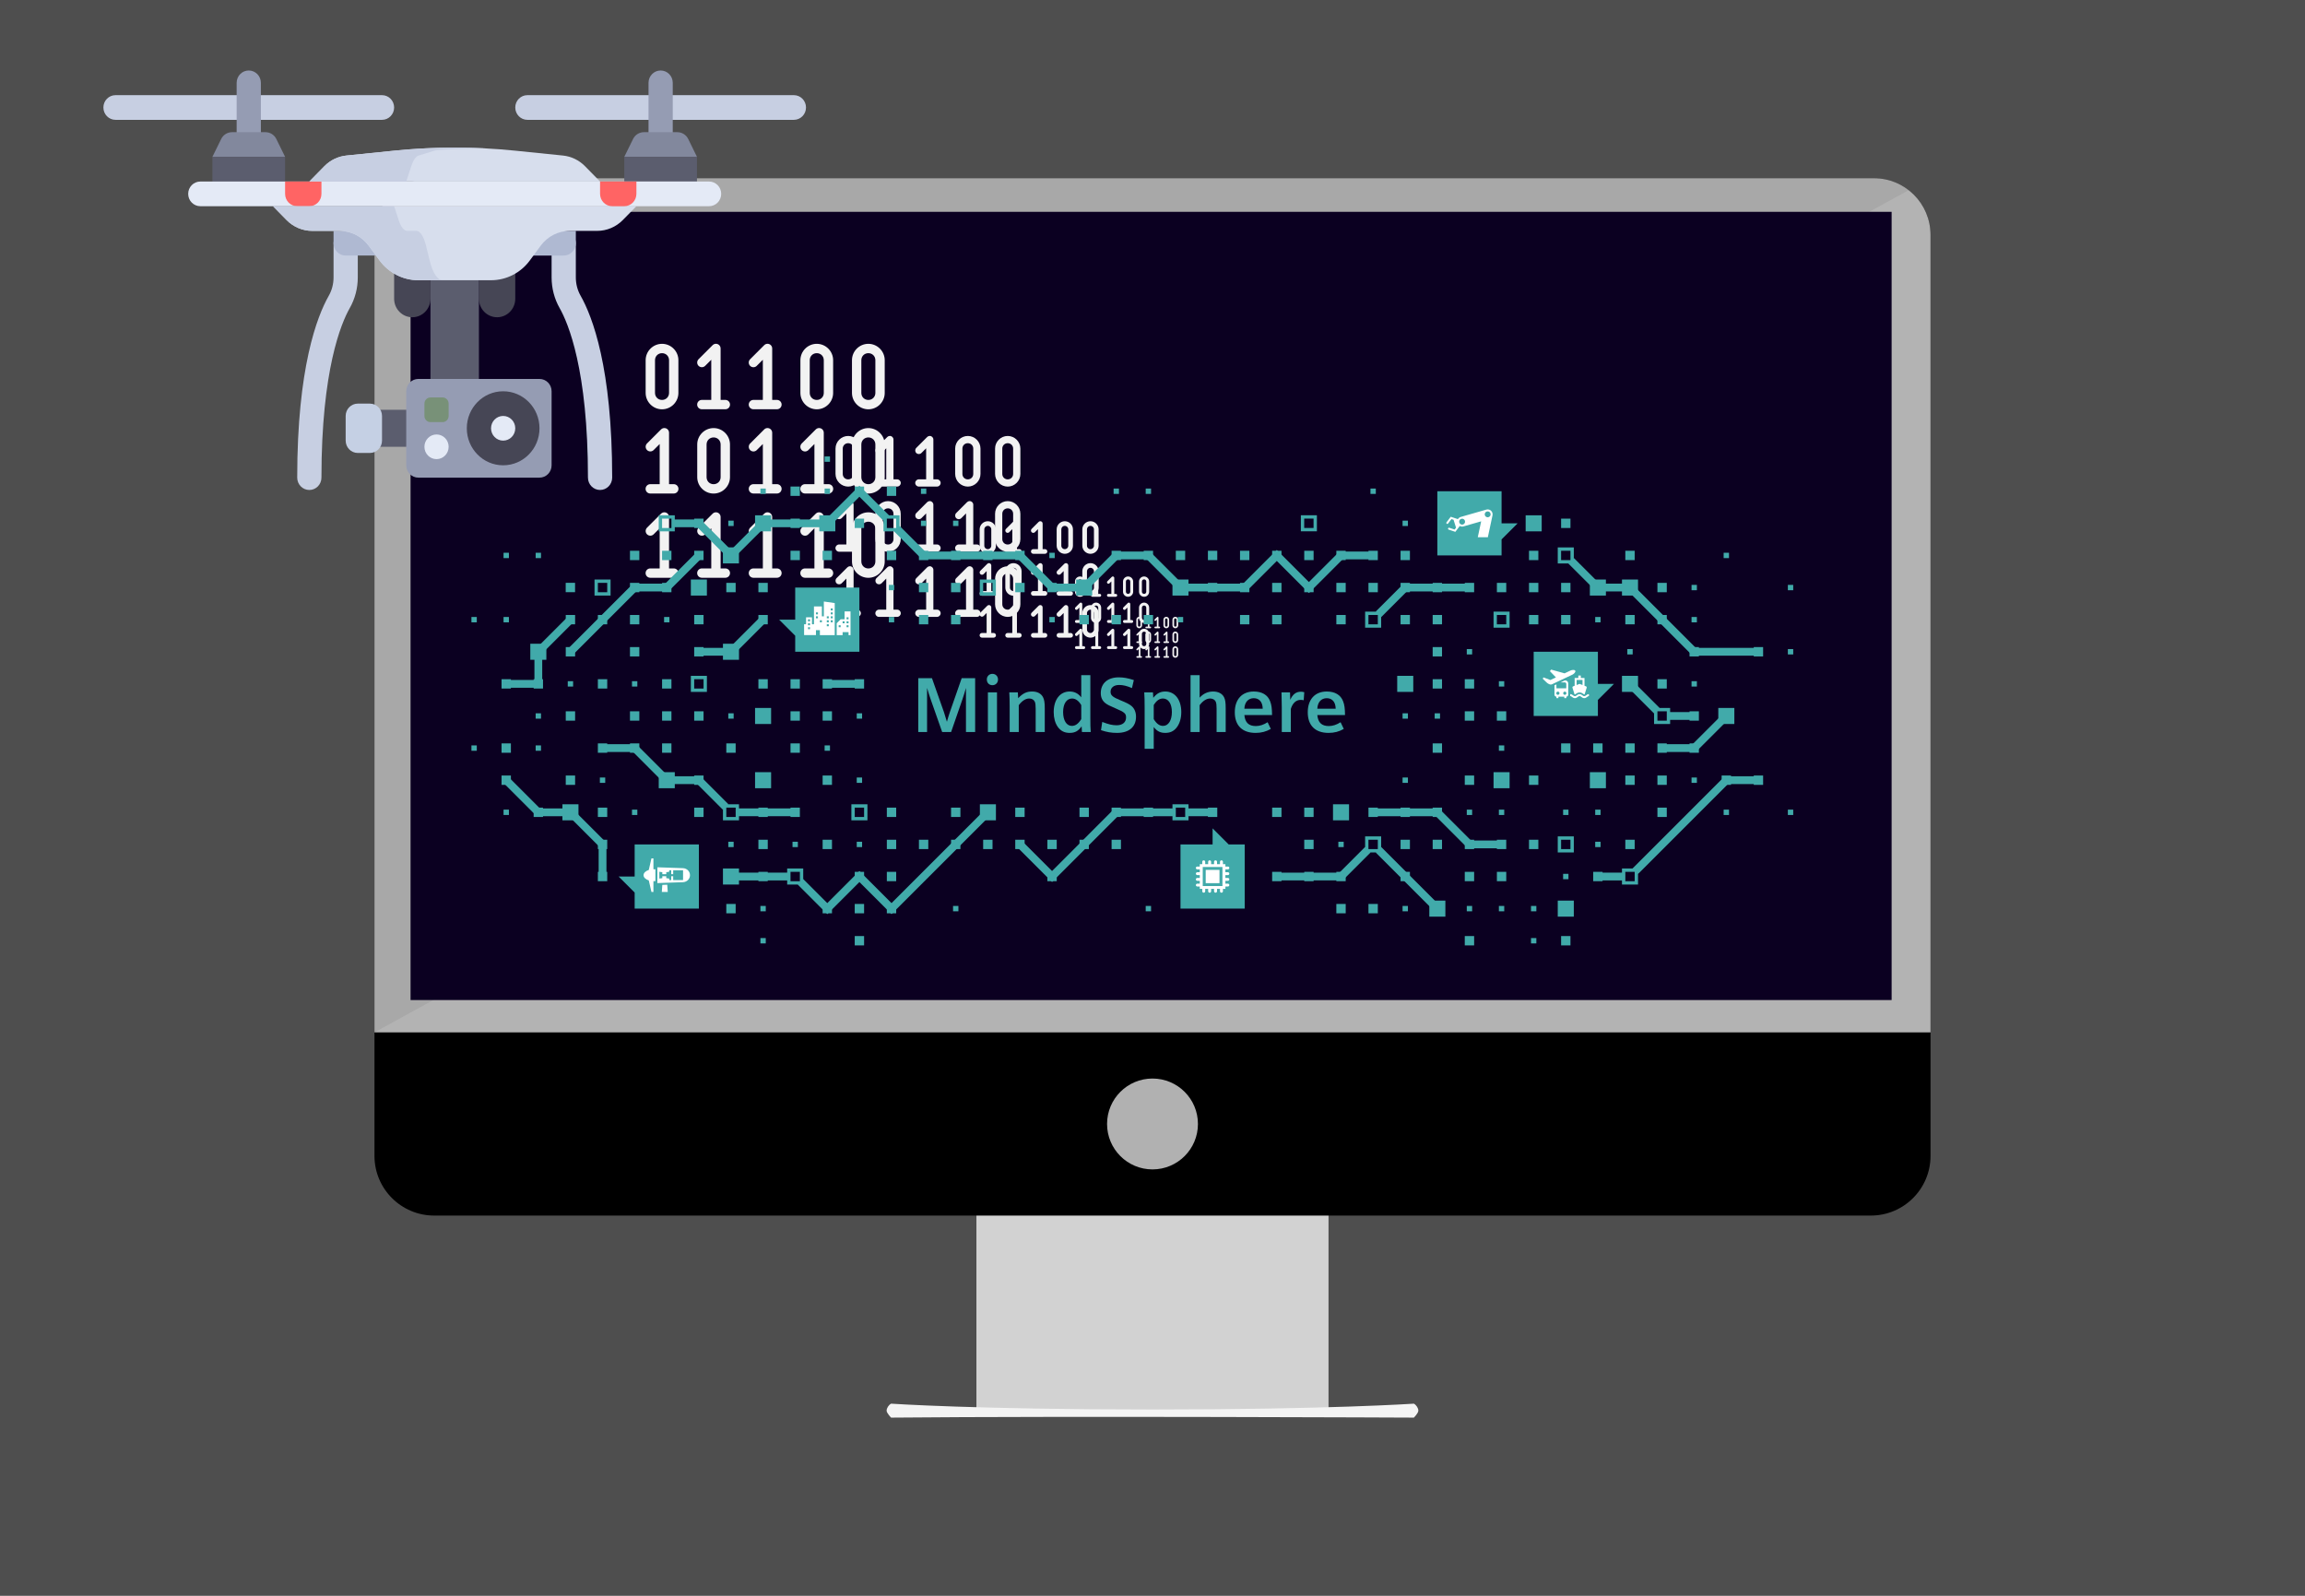 <?xml version="1.0" encoding="UTF-8" standalone="no"?><!DOCTYPE svg PUBLIC "-//W3C//DTD SVG 1.1//EN" "http://www.w3.org/Graphics/SVG/1.1/DTD/svg11.dtd"><svg width="100%" height="100%" viewBox="0 0 195 135" version="1.1" xmlns="http://www.w3.org/2000/svg" xmlns:xlink="http://www.w3.org/1999/xlink" xml:space="preserve" xmlns:serif="http://www.serif.com/" style="fill-rule:evenodd;clip-rule:evenodd;stroke-miterlimit:10;"><rect x="0" y="0" width="195" height="135" style="fill:#4e4e4e;"/><g><rect x="82.604" y="95.244" width="29.787" height="24.092" style="fill:#d2d2d2;"/><path d="M75.386,118.747c0,0 7.207,0.494 22.113,0.494c14.812,0 22.112,-0.494 22.112,-0.494c0.207,0.11 0.379,0.377 0.379,0.59c0,0.212 -0.379,0.59 -0.379,0.59c0,0 -29.481,-0.141 -44.226,0c0,0 -0.378,-0.378 -0.378,-0.59c0,-0.213 0.172,-0.48 0.378,-0.59l0.001,0Z" style="fill:#f4f4f4;fill-rule:nonzero;"/><path d="M163.32,20.123c0,-2.786 -2.262,-5.048 -5.048,-5.048l-121.544,0c-2.786,0 -5.048,2.262 -5.048,5.048l0,77.663c0,2.786 2.262,5.048 5.048,5.048l121.544,0c2.786,0 5.048,-2.262 5.048,-5.048l0,-77.663Z"/><path d="M36.484,15.075c-2.662,0 -4.804,2.142 -4.804,4.803l0,67.455l131.64,0l0,-67.455c0,-2.661 -2.143,-4.803 -4.805,-4.803l-122.029,0l-0.002,0Z" style="fill:#2b2b2b;fill-rule:nonzero;"/><path d="M36.484,15.075c-2.662,0 -4.804,2.142 -4.804,4.803l0,67.455l131.64,0l0,-67.455c0,-2.661 -2.143,-4.803 -4.805,-4.803l-122.029,0l-0.002,0Z" style="fill:#b3b3b3;fill-rule:nonzero;"/><circle cx="97.5" cy="95.085" r="3.844" style="fill:#b1b1b1;"/><path d="M36.484,15.075c-2.662,0 -4.804,2.142 -4.804,4.803l0,67.455l129.79,-71.244c-0.814,-0.635 -1.836,-1.016 -2.953,-1.016l-122.03,0l-0.003,0.002Z" style="fill:#1c1c1c;fill-opacity:0.075;fill-rule:nonzero;"/><rect x="34.733" y="17.92" width="125.296" height="66.682" style="fill:#0b0021;"/></g><g><path d="M67.162,10.138l-22.546,0c-0.566,0 -1.025,-0.468 -1.025,-1.044c0,-0.577 0.459,-1.044 1.025,-1.044l22.546,0c0.566,0 1.025,0.467 1.025,1.044c0,0.576 -0.459,1.044 -1.025,1.044Z" style="fill:#c7cfe2;fill-rule:nonzero;"/><path d="M32.318,10.138l-22.546,0c-0.566,0 -1.025,-0.468 -1.025,-1.044c0,-0.577 0.459,-1.044 1.025,-1.044l22.546,0c0.566,0 1.025,0.467 1.025,1.044c0,0.576 -0.459,1.044 -1.025,1.044Z" style="fill:#c7cfe2;fill-rule:nonzero;"/><path d="M21.045,5.963c-0.566,0 -1.025,0.467 -1.025,1.043l0,5.219l2.049,0l0,-5.219c0.001,-0.576 -0.458,-1.043 -1.024,-1.043Z" style="fill:#959cb3;fill-rule:nonzero;"/><path d="M55.889,5.963c-0.566,0 -1.025,0.467 -1.025,1.043l0,5.219l2.05,0l0,-5.219c0,-0.576 -0.459,-1.043 -1.025,-1.043Z" style="fill:#959cb3;fill-rule:nonzero;"/><path d="M34.88,26.838c-0.849,0 -1.537,-0.701 -1.537,-1.565l0,-3.132c0,-0.864 0.688,-1.565 1.537,-1.565c0.849,0 1.537,0.701 1.537,1.565l0,3.132c0,0.864 -0.688,1.565 -1.537,1.565Z" style="fill:#464655;fill-rule:nonzero;"/><path d="M42.054,26.838c-0.849,0 -1.537,-0.701 -1.537,-1.565l0,-3.132c0,-0.864 0.688,-1.565 1.537,-1.565c0.849,0 1.537,0.701 1.537,1.565l0,3.132c0,0.864 -0.688,1.565 -1.537,1.565Z" style="fill:#464655;fill-rule:nonzero;"/><rect x="36.417" y="22.663" width="4.099" height="10.438" style="fill:#5b5d6e;"/><path d="M26.169,41.451c-0.566,0 -1.025,-0.467 -1.025,-1.044c0,-9.297 1.674,-13.633 2.671,-15.389c0.264,-0.465 0.403,-1 0.403,-1.548l0,-2.894c0,-0.577 0.459,-1.044 1.025,-1.044c0.566,0 1.025,0.467 1.025,1.044l0,2.894c0,0.915 -0.235,1.812 -0.679,2.593c-0.72,1.268 -2.395,5.205 -2.395,14.344c0,0.577 -0.459,1.044 -1.025,1.044Z" style="fill:#c7cfe2;fill-rule:nonzero;"/><path d="M50.765,41.451c-0.566,0 -1.025,-0.467 -1.025,-1.044c0,-9.139 -1.675,-13.076 -2.396,-14.344c-0.444,-0.781 -0.679,-1.678 -0.679,-2.593l0,-2.894c0,-0.577 0.459,-1.044 1.025,-1.044c0.566,0 1.025,0.467 1.025,1.044l0,2.894c0,0.548 0.14,1.084 0.403,1.547c0.998,1.757 2.672,6.093 2.672,15.39c0,0.577 -0.459,1.044 -1.025,1.044Z" style="fill:#c7cfe2;fill-rule:nonzero;"/><path d="M29.243,19.532l-1.025,0l0,1.044c0,0.576 0.459,1.043 1.025,1.043l3.075,0l0,-2.087l-3.075,0Z" style="fill:#afb9d2;fill-rule:nonzero;"/><path d="M47.69,19.532l-3.074,0l0,2.087l3.074,0c0.566,0 1.025,-0.467 1.025,-1.043l0,-1.044l-1.025,0l0,0Z" style="fill:#afb9d2;fill-rule:nonzero;"/><path d="M24.119,13.269l-6.149,0l0.742,-1.511c0.173,-0.353 0.528,-0.576 0.916,-0.576l2.833,0c0.388,0 0.743,0.223 0.916,0.576l0.742,1.511Z" style="fill:#82889d;fill-rule:nonzero;"/><rect x="17.97" y="13.269" width="6.149" height="2.088" style="fill:#5b5d6e;"/><path d="M58.963,13.269l-6.149,0l0.742,-1.511c0.174,-0.353 0.528,-0.576 0.917,-0.576l2.832,0c0.388,0 0.743,0.223 0.917,0.576l0.741,1.511Z" style="fill:#82889d;fill-rule:nonzero;"/><rect x="52.814" y="13.269" width="6.149" height="2.088" style="fill:#5b5d6e;"/><path d="M59.988,17.444l-43.043,0c-0.566,0 -1.025,-0.467 -1.025,-1.044c0,-0.576 0.459,-1.043 1.025,-1.043l43.043,0c0.566,0 1.025,0.467 1.025,1.043c0,0.577 -0.459,1.044 -1.025,1.044Z" style="fill:#e4eaf6;fill-rule:nonzero;"/><path d="M47.623,13.158l-4.058,-0.413c-3.39,-0.346 -6.806,-0.346 -10.197,0l-4.058,0.413c-0.706,0.072 -1.366,0.39 -1.868,0.902l-1.273,1.297l24.596,0l-1.274,-1.297c-0.502,-0.512 -1.162,-0.83 -1.868,-0.902Z" style="fill:#d7deed;fill-rule:nonzero;"/><path d="M23.094,17.444l1.15,1.171c0.576,0.587 1.358,0.917 2.174,0.917l2.313,0c0.968,0 1.879,0.464 2.459,1.252l0.923,1.253c0.774,1.051 1.989,1.67 3.279,1.67l6.149,0c1.291,0 2.506,-0.619 3.28,-1.67l0.922,-1.253c0.581,-0.788 1.492,-1.252 2.46,-1.252l2.313,0c0.815,0 1.598,-0.33 2.174,-0.917l1.149,-1.171l-30.745,0Z" style="fill:#d7deed;fill-rule:nonzero;"/><rect x="31.549" y="34.667" width="3.459" height="3.131" style="fill:#5b5d6e;"/><path d="M45.641,40.407l-10.249,0c-0.566,0 -1.025,-0.467 -1.025,-1.043l0,-6.263c0,-0.577 0.459,-1.044 1.025,-1.044l10.249,0c0.566,0 1.024,0.467 1.024,1.044l0,6.263c0,0.576 -0.458,1.043 -1.024,1.043Z" style="fill:#959cb3;fill-rule:nonzero;"/><path d="M31.293,38.32l-1.025,0c-0.566,0 -1.025,-0.468 -1.025,-1.044l0,-2.088c0,-0.576 0.459,-1.043 1.025,-1.043l1.025,0c0.566,0 1.025,0.467 1.025,1.043l0,2.088c0,0.577 -0.459,1.044 -1.025,1.044Z" style="fill:#c5d0e4;fill-rule:nonzero;"/><ellipse cx="42.566" cy="36.232" rx="3.075" ry="3.131" style="fill:#464655;"/><ellipse cx="42.566" cy="36.232" rx="1.025" ry="1.044" style="fill:#e4eaf6;"/><ellipse cx="36.93" cy="37.798" rx="1.025" ry="1.044" style="fill:#e4eaf6;"/><path d="M37.442,35.71l-1.025,0c-0.283,0 -0.512,-0.233 -0.512,-0.522l0,-1.043c0,-0.289 0.229,-0.522 0.512,-0.522l1.025,0c0.283,0 0.512,0.233 0.512,0.522l0,1.043c0,0.289 -0.229,0.522 -0.512,0.522Z" style="fill:#789178;fill-rule:nonzero;"/><path d="M26.169,17.444l-1.025,0c-0.566,0 -1.025,-0.467 -1.025,-1.044l0,-1.043l3.075,0l0,1.043c0,0.577 -0.459,1.044 -1.025,1.044Z" style="fill:#ff6464;fill-rule:nonzero;"/><path d="M52.814,17.444l-1.024,0c-0.566,0 -1.025,-0.467 -1.025,-1.044l0,-1.043l3.074,0l0,1.043c0,0.577 -0.459,1.044 -1.025,1.044Z" style="fill:#ff6464;fill-rule:nonzero;"/><path d="M35.415,13.158l1.352,-0.413c0.279,-0.086 1.932,-0.15 4.276,-0.193c-2.558,-0.131 -5.124,-0.067 -7.675,0.193l-4.058,0.413c-0.706,0.072 -1.366,0.39 -1.868,0.901l-1.273,1.298l8.198,0l0.425,-1.297c0.167,-0.512 0.387,-0.83 0.623,-0.902Z" style="fill:#c7cfe2;fill-rule:nonzero;"/><path d="M36.349,22.037l-0.308,-1.253c-0.193,-0.788 -0.497,-1.252 -0.819,-1.252l-0.772,0c-0.271,0 -0.532,-0.33 -0.724,-0.917l-0.383,-1.171l-10.249,0l1.15,1.171c0.576,0.587 1.358,0.917 2.174,0.917l2.313,0c0.968,0 1.879,0.464 2.46,1.252l0.922,1.253c0.774,1.051 1.989,1.67 3.279,1.67l2.05,0c-0.43,0 -0.835,-0.619 -1.093,-1.67Z" style="fill:#c7cfe2;fill-rule:nonzero;"/></g><g><clipPath id="_clip1"><rect x="54.616" y="28.868" width="20.23" height="20.23"/></clipPath><g clip-path="url(#_clip1)"><path id="rect34754" d="M60.556,29.083c-0.101,0.003 -0.197,0.045 -0.268,0.116l-1.187,1.187c-0.156,0.153 -0.159,0.403 -0.007,0.56c0.153,0.156 0.404,0.159 0.56,0.006c0.002,-0.002 0.004,-0.004 0.007,-0.007l0.511,-0.511l0,3.397l-0.791,0c-0.219,-0.003 -0.398,0.172 -0.402,0.39c-0.003,0.219 0.172,0.398 0.39,0.401c0.004,0.001 0.008,0.001 0.012,0l1.122,0c0.042,0.007 0.085,0.007 0.128,0l0.728,0c0.219,0.004 0.398,-0.171 0.401,-0.39c0.003,-0.218 -0.171,-0.398 -0.39,-0.401c-0.003,0 -0.007,0 -0.011,0l-0.396,0l0,-4.352c0,-0.219 -0.177,-0.396 -0.395,-0.396c-0.004,0 -0.008,0 -0.012,0Zm4.364,0c-0.101,0.003 -0.197,0.045 -0.268,0.116l-1.187,1.187c-0.158,0.151 -0.163,0.402 -0.012,0.559c0.152,0.158 0.402,0.163 0.56,0.012c0.004,-0.004 0.007,-0.008 0.011,-0.012l0.512,-0.511l0,3.397l-0.792,0c-0.218,-0.003 -0.398,0.172 -0.401,0.39c-0.003,0.219 0.172,0.398 0.39,0.401c0.004,0.001 0.008,0.001 0.011,0l1.123,0c0.042,0.007 0.085,0.007 0.128,0l0.728,0c0.218,0.004 0.398,-0.171 0.401,-0.39c0.003,-0.218 -0.171,-0.398 -0.39,-0.401c-0.004,0 -0.007,0 -0.011,0l-0.396,0l0,-4.352c0,-0.219 -0.177,-0.396 -0.396,-0.396c-0.003,0 -0.007,0 -0.011,0Zm-8.914,0.003c-0.76,0 -1.385,0.624 -1.385,1.385l0,2.77c0,0.76 0.625,1.385 1.385,1.385c0.761,0 1.385,-0.625 1.385,-1.385l0,-2.77c0,-0.761 -0.624,-1.385 -1.385,-1.385Zm13.091,0c-0.76,0 -1.384,0.624 -1.384,1.385l0,2.77c0,0.76 0.624,1.385 1.384,1.385c0.761,0 1.385,-0.625 1.385,-1.385l0,-2.77c0,-0.761 -0.624,-1.385 -1.385,-1.385Zm4.364,0c-0.76,0 -1.385,0.624 -1.385,1.385l0,2.77c0,0.76 0.625,1.385 1.385,1.385c0.761,0 1.385,-0.625 1.385,-1.385l0,-2.77c0,-0.761 -0.625,-1.385 -1.385,-1.385Zm-17.455,0.791c0.336,0 0.594,0.258 0.594,0.594l0,2.77c0,0.335 -0.258,0.593 -0.594,0.593c-0.335,0 -0.593,-0.258 -0.593,-0.593l0,-2.77c0,-0.336 0.258,-0.594 0.593,-0.594Zm13.091,0c0.336,0 0.594,0.258 0.594,0.594l0,2.77c0,0.335 -0.258,0.593 -0.594,0.593c-0.335,0 -0.593,-0.258 -0.593,-0.593l0,-2.77c0,-0.336 0.258,-0.594 0.593,-0.594Zm4.364,0c0.336,0 0.594,0.258 0.594,0.594l0,2.77c0,0.335 -0.258,0.593 -0.594,0.593c-0.335,0 -0.593,-0.258 -0.593,-0.593l0,-2.77c0,-0.336 0.257,-0.594 0.593,-0.594Zm-17.268,6.334c-0.101,0.003 -0.197,0.044 -0.269,0.116l-1.187,1.187c-0.154,0.154 -0.154,0.405 0.001,0.559c0.154,0.155 0.404,0.155 0.559,0l0.511,-0.511l0,3.397l-0.791,0c-0.218,-0.003 -0.398,0.172 -0.401,0.39c-0.003,0.219 0.171,0.398 0.39,0.401c0.004,0.001 0.007,0.001 0.011,0l1.122,0c0.043,0.007 0.086,0.007 0.129,0l0.727,0c0.219,0.004 0.399,-0.171 0.402,-0.39c0.003,-0.218 -0.172,-0.398 -0.39,-0.401c-0.004,0 -0.008,0 -0.012,0l-0.395,0l0,-4.352c0,-0.219 -0.177,-0.396 -0.396,-0.396c-0.004,0 -0.008,0 -0.011,0Zm8.727,0c-0.101,0.003 -0.197,0.044 -0.268,0.116l-1.187,1.187c-0.157,0.153 -0.16,0.403 -0.007,0.559c0.153,0.157 0.403,0.16 0.56,0.007c0.002,-0.002 0.004,-0.004 0.006,-0.007l0.512,-0.511l0,3.397l-0.792,0c-0.218,-0.003 -0.398,0.172 -0.401,0.39c-0.003,0.219 0.172,0.398 0.39,0.401c0.004,0.001 0.008,0.001 0.011,0l1.123,0c0.042,0.007 0.085,0.007 0.128,0l0.728,0c0.218,0.004 0.398,-0.171 0.401,-0.39c0.003,-0.218 -0.171,-0.398 -0.39,-0.401c-0.004,0 -0.007,0 -0.011,0l-0.396,0l0,-4.352c0,-0.219 -0.177,-0.396 -0.396,-0.396c-0.003,0 -0.007,0 -0.011,0Zm4.364,0c-0.101,0.003 -0.197,0.044 -0.269,0.116l-1.187,1.187c-0.156,0.153 -0.159,0.403 -0.006,0.559c0.152,0.157 0.403,0.16 0.559,0.007c0.003,-0.002 0.005,-0.004 0.007,-0.007l0.511,-0.511l0,3.397l-0.791,0c-0.218,-0.003 -0.398,0.172 -0.401,0.39c-0.003,0.219 0.171,0.398 0.39,0.401c0.004,0.001 0.007,0.001 0.011,0l1.122,0c0.043,0.007 0.086,0.007 0.129,0l0.727,0c0.219,0.004 0.399,-0.171 0.402,-0.39c0.003,-0.218 -0.172,-0.398 -0.39,-0.401c-0.004,0 -0.008,0 -0.011,0l-0.396,0l0,-4.352c0,-0.219 -0.177,-0.396 -0.396,-0.396c-0.004,0 -0.008,0 -0.011,0Zm-8.914,0.003c-0.76,0 -1.385,0.624 -1.385,1.385l0,2.769c0,0.761 0.625,1.385 1.385,1.385c0.76,0 1.385,-0.624 1.385,-1.385l0,-2.769c0,-0.761 -0.625,-1.385 -1.385,-1.385Zm13.091,0c-0.76,0 -1.385,0.624 -1.385,1.385l0,2.769c0,0.761 0.625,1.385 1.385,1.385c0.761,0 1.385,-0.624 1.385,-1.385l0,-2.769c0,-0.761 -0.625,-1.385 -1.385,-1.385Zm-13.091,0.791c0.336,0 0.594,0.258 0.594,0.594l0,2.769c0,0.336 -0.258,0.594 -0.594,0.594c-0.336,0 -0.594,-0.258 -0.594,-0.594l0,-2.769c0,-0.336 0.258,-0.594 0.594,-0.594Zm13.091,0c0.336,0 0.594,0.258 0.594,0.594l0,2.769c0,0.336 -0.258,0.594 -0.594,0.594c-0.335,0 -0.593,-0.258 -0.593,-0.594l0,-2.769c0,-0.336 0.257,-0.594 0.593,-0.594Zm-17.268,6.334c-0.101,0.003 -0.197,0.044 -0.269,0.115l-1.187,1.187c-0.154,0.155 -0.154,0.406 0,0.56c0.155,0.155 0.405,0.155 0.56,0l0.511,-0.511l0,3.397l-0.791,0c-0.218,-0.003 -0.398,0.171 -0.401,0.39c-0.003,0.218 0.171,0.398 0.39,0.401c0.004,0 0.007,0 0.011,0l1.122,0c0.043,0.007 0.086,0.007 0.129,0l0.727,0c0.219,0.003 0.399,-0.172 0.402,-0.39c0.003,-0.219 -0.172,-0.398 -0.39,-0.401c-0.004,0 -0.008,0 -0.012,0l-0.395,0l0,-4.353c0,-0.218 -0.178,-0.395 -0.396,-0.395c-0.004,0 -0.008,0 -0.011,0Zm4.363,0c-0.101,0.003 -0.197,0.044 -0.268,0.115l-1.187,1.187c-0.155,0.155 -0.155,0.406 0,0.56c0.155,0.155 0.405,0.155 0.56,0l0.511,-0.511l0,3.397l-0.791,0c-0.219,-0.003 -0.398,0.171 -0.402,0.39c-0.003,0.218 0.172,0.398 0.39,0.401c0.004,0 0.008,0 0.012,0l1.122,0c0.042,0.007 0.085,0.007 0.128,0l0.728,0c0.219,0.003 0.398,-0.172 0.401,-0.39c0.003,-0.219 -0.171,-0.398 -0.39,-0.401c-0.003,0 -0.007,0 -0.011,0l-0.396,0l0,-4.353c0,-0.218 -0.177,-0.395 -0.395,-0.395c-0.004,0 -0.008,0 -0.012,0Zm4.364,0c-0.101,0.003 -0.197,0.044 -0.268,0.115l-1.187,1.187c-0.157,0.153 -0.16,0.404 -0.007,0.56c0.153,0.156 0.403,0.159 0.56,0.007c0.002,-0.002 0.004,-0.005 0.006,-0.007l0.512,-0.511l0,3.397l-0.792,0c-0.218,-0.003 -0.398,0.171 -0.401,0.39c-0.003,0.218 0.172,0.398 0.39,0.401c0.004,0 0.008,0 0.011,0l1.123,0c0.042,0.007 0.085,0.007 0.128,0l0.728,0c0.218,0.003 0.398,-0.172 0.401,-0.39c0.003,-0.219 -0.171,-0.398 -0.39,-0.401c-0.004,0 -0.007,0 -0.011,0l-0.396,0l0,-4.353c0,-0.218 -0.177,-0.395 -0.396,-0.395c-0.003,0 -0.007,0 -0.011,0Zm4.364,0c-0.101,0.003 -0.197,0.044 -0.269,0.115l-1.187,1.187c-0.156,0.153 -0.159,0.404 -0.006,0.56c0.152,0.156 0.403,0.159 0.559,0.007c0.003,-0.002 0.005,-0.005 0.007,-0.007l0.511,-0.511l0,3.397l-0.791,0c-0.218,-0.003 -0.398,0.171 -0.401,0.39c-0.003,0.218 0.171,0.398 0.39,0.401c0.004,0 0.007,0 0.011,0l1.122,0c0.043,0.007 0.086,0.007 0.129,0l0.727,0c0.219,0.003 0.399,-0.172 0.402,-0.39c0.003,-0.219 -0.172,-0.398 -0.39,-0.401c-0.004,0 -0.008,0 -0.011,0l-0.396,0l0,-4.353c0,-0.218 -0.177,-0.395 -0.396,-0.395c-0.004,0 -0.008,0 -0.011,0Zm4.177,0.002c-0.76,0 -1.385,0.625 -1.385,1.385l0,2.77c0,0.76 0.625,1.385 1.385,1.385c0.761,0 1.385,-0.625 1.385,-1.385l0,-2.77c0,-0.76 -0.625,-1.385 -1.385,-1.385Zm0,0.792c0.336,0 0.594,0.258 0.594,0.593l0,2.77c0,0.336 -0.258,0.594 -0.594,0.594c-0.335,0 -0.593,-0.258 -0.593,-0.594l0,-2.77c0,-0.335 0.257,-0.593 0.593,-0.593Z" style="fill:#f2f2f2;fill-rule:nonzero;"/></g><clipPath id="_clip2"><rect x="70.678" y="36.713" width="15.644" height="15.644"/></clipPath><g clip-path="url(#_clip2)"><path id="rect347541" serif:id="rect34754" d="M75.272,36.879c-0.078,0.002 -0.152,0.034 -0.207,0.089l-0.918,0.918c-0.121,0.118 -0.123,0.312 -0.005,0.433c0.118,0.121 0.312,0.123 0.432,0.005c0.002,-0.002 0.004,-0.003 0.006,-0.005l0.395,-0.395l0,2.626l-0.612,0c-0.169,-0.002 -0.308,0.133 -0.31,0.302c-0.003,0.169 0.132,0.308 0.301,0.31c0.003,0 0.006,0 0.009,0l0.868,0c0.033,0.006 0.066,0.006 0.099,0l0.563,0c0.169,0.003 0.308,-0.132 0.31,-0.301c0.003,-0.169 -0.132,-0.308 -0.301,-0.311c-0.003,0 -0.006,0 -0.009,0l-0.306,0l0,-3.365c0,-0.169 -0.137,-0.306 -0.306,-0.306c-0.003,0 -0.006,0 -0.009,0Zm3.375,0c-0.078,0.002 -0.153,0.034 -0.208,0.089l-0.918,0.918c-0.122,0.117 -0.126,0.311 -0.009,0.433c0.118,0.122 0.311,0.126 0.433,0.009c0.003,-0.003 0.006,-0.006 0.009,-0.009l0.396,-0.396l0,2.627l-0.612,0c-0.169,-0.002 -0.308,0.133 -0.311,0.302c-0.002,0.169 0.133,0.308 0.302,0.31c0.003,0 0.006,0 0.009,0l0.867,0c0.033,0.006 0.067,0.006 0.1,0l0.562,0c0.169,0.003 0.308,-0.132 0.311,-0.301c0.002,-0.169 -0.133,-0.308 -0.302,-0.311c-0.003,0 -0.006,0 -0.009,0l-0.306,0l0,-3.365c0,-0.169 -0.137,-0.306 -0.306,-0.306c-0.003,0 -0.006,0 -0.008,0Zm-6.893,0.002c-0.588,0 -1.071,0.483 -1.071,1.071l0,2.142c0,0.588 0.483,1.071 1.071,1.071c0.588,0 1.071,-0.483 1.071,-1.071l0,-2.142c0,-0.588 -0.483,-1.071 -1.071,-1.071Zm10.123,0c-0.588,0 -1.071,0.483 -1.071,1.071l0,2.142c0,0.588 0.483,1.071 1.071,1.071c0.588,0 1.071,-0.483 1.071,-1.071l0,-2.142c0,-0.588 -0.483,-1.071 -1.071,-1.071Zm3.374,0c-0.588,0 -1.07,0.483 -1.07,1.071l0,2.142c0,0.588 0.482,1.071 1.07,1.071c0.588,0 1.071,-0.483 1.071,-1.071l0,-2.142c0,-0.588 -0.483,-1.071 -1.071,-1.071Zm-13.497,0.612c0.259,0 0.459,0.2 0.459,0.459l0,2.142c0,0.259 -0.2,0.459 -0.459,0.459c-0.26,0 -0.459,-0.2 -0.459,-0.459l0,-2.142c0,-0.26 0.199,-0.459 0.459,-0.459Zm10.123,0c0.259,0 0.459,0.2 0.459,0.459l0,2.142c0,0.259 -0.2,0.459 -0.459,0.459c-0.26,0 -0.459,-0.2 -0.459,-0.459l0,-2.142c0,-0.26 0.199,-0.459 0.459,-0.459Zm3.374,0c0.26,0 0.459,0.2 0.459,0.459l0,2.142c0,0.259 -0.199,0.459 -0.459,0.459c-0.259,0 -0.459,-0.2 -0.459,-0.459l0,-2.142c0,-0.26 0.2,-0.459 0.459,-0.459Zm-13.353,4.898c-0.078,0.002 -0.152,0.034 -0.208,0.089l-0.918,0.918c-0.119,0.12 -0.119,0.314 0.001,0.433c0.119,0.119 0.313,0.119 0.432,0l0.396,-0.396l0,2.627l-0.612,0c-0.169,-0.002 -0.308,0.133 -0.311,0.302c-0.002,0.169 0.133,0.308 0.302,0.31c0.003,0 0.006,0 0.009,0l0.868,0c0.032,0.006 0.066,0.006 0.099,0l0.563,0c0.168,0.003 0.307,-0.132 0.31,-0.301c0.002,-0.169 -0.133,-0.308 -0.302,-0.311c-0.003,0 -0.006,0 -0.008,0l-0.306,0l0,-3.365c0,-0.169 -0.137,-0.306 -0.306,-0.306c-0.003,0 -0.006,0 -0.009,0Zm6.749,0c-0.078,0.002 -0.153,0.034 -0.208,0.089l-0.918,0.918c-0.121,0.118 -0.123,0.312 -0.005,0.433c0.118,0.121 0.312,0.123 0.433,0.005c0.002,-0.002 0.003,-0.003 0.005,-0.005l0.396,-0.396l0,2.627l-0.612,0c-0.169,-0.002 -0.308,0.133 -0.311,0.302c-0.002,0.169 0.133,0.308 0.302,0.31c0.003,0 0.006,0 0.009,0l0.867,0c0.033,0.006 0.067,0.006 0.1,0l0.562,0c0.169,0.003 0.308,-0.132 0.311,-0.301c0.002,-0.169 -0.133,-0.308 -0.302,-0.311c-0.003,0 -0.006,0 -0.009,0l-0.306,0l0,-3.365c0,-0.169 -0.137,-0.306 -0.306,-0.306c-0.003,0 -0.006,0 -0.008,0Zm3.374,0c-0.078,0.002 -0.152,0.034 -0.207,0.089l-0.918,0.918c-0.121,0.118 -0.124,0.312 -0.005,0.433c0.118,0.121 0.311,0.123 0.432,0.005c0.002,-0.002 0.004,-0.003 0.005,-0.005l0.396,-0.396l0,2.627l-0.612,0c-0.169,-0.002 -0.308,0.133 -0.31,0.302c-0.003,0.169 0.132,0.308 0.301,0.31c0.003,0 0.006,0 0.009,0l0.868,0c0.033,0.006 0.066,0.006 0.099,0l0.563,0c0.169,0.003 0.308,-0.132 0.31,-0.301c0.002,-0.169 -0.133,-0.308 -0.302,-0.311c-0.002,0 -0.005,0 -0.008,0l-0.306,0l0,-3.365c0,-0.169 -0.137,-0.306 -0.306,-0.306c-0.003,0 -0.006,0 -0.009,0Zm-6.893,0.002c-0.588,0 -1.071,0.483 -1.071,1.071l0,2.142c0,0.588 0.483,1.071 1.071,1.071c0.588,0 1.071,-0.483 1.071,-1.071l0,-2.142c0,-0.588 -0.483,-1.071 -1.071,-1.071Zm10.123,0c-0.588,0 -1.07,0.483 -1.07,1.071l0,2.142c0,0.588 0.482,1.071 1.07,1.071c0.588,0 1.071,-0.483 1.071,-1.071l0,-2.142c0,-0.588 -0.483,-1.071 -1.071,-1.071Zm-10.123,0.612c0.26,0 0.459,0.199 0.459,0.459l0,2.142c0,0.259 -0.199,0.459 -0.459,0.459c-0.259,0 -0.459,-0.2 -0.459,-0.459l0,-2.142c0,-0.26 0.2,-0.459 0.459,-0.459Zm10.123,0c0.26,0 0.459,0.199 0.459,0.459l0,2.142c0,0.259 -0.199,0.459 -0.459,0.459c-0.259,0 -0.459,-0.2 -0.459,-0.459l0,-2.142c0,-0.26 0.2,-0.459 0.459,-0.459Zm-13.353,4.898c-0.078,0.002 -0.152,0.034 -0.208,0.089l-0.918,0.918c-0.119,0.12 -0.119,0.313 0,0.433c0.12,0.119 0.314,0.119 0.433,0l0.396,-0.396l0,2.627l-0.612,0c-0.169,-0.002 -0.308,0.133 -0.311,0.302c-0.002,0.169 0.133,0.308 0.302,0.31c0.003,0 0.006,0 0.009,0l0.868,0c0.032,0.005 0.066,0.005 0.099,0l0.563,0c0.168,0.002 0.307,-0.133 0.31,-0.302c0.002,-0.169 -0.133,-0.307 -0.302,-0.31c-0.003,0 -0.006,0 -0.008,0l-0.306,0l0,-3.366c0,-0.169 -0.138,-0.305 -0.307,-0.305c-0.002,0 -0.005,0 -0.008,0Zm3.374,0c-0.078,0.002 -0.152,0.034 -0.207,0.089l-0.918,0.918c-0.12,0.12 -0.12,0.313 0,0.433c0.119,0.119 0.313,0.119 0.433,0l0.395,-0.396l0,2.627l-0.612,0c-0.169,-0.002 -0.308,0.133 -0.31,0.302c-0.003,0.169 0.132,0.308 0.301,0.31c0.003,0 0.006,0 0.009,0l0.868,0c0.033,0.005 0.066,0.005 0.099,0l0.563,0c0.169,0.002 0.308,-0.133 0.31,-0.302c0.003,-0.169 -0.132,-0.307 -0.301,-0.31c-0.003,0 -0.006,0 -0.009,0l-0.306,0l0,-3.366c0,-0.169 -0.137,-0.305 -0.306,-0.305c-0.003,0 -0.006,0 -0.009,0Zm3.375,0c-0.078,0.002 -0.153,0.034 -0.208,0.089l-0.918,0.918c-0.121,0.118 -0.123,0.312 -0.005,0.433c0.118,0.121 0.312,0.123 0.433,0.005c0.002,-0.002 0.003,-0.003 0.005,-0.005l0.396,-0.396l0,2.627l-0.612,0c-0.169,-0.002 -0.308,0.133 -0.311,0.302c-0.002,0.169 0.133,0.308 0.302,0.31c0.003,0 0.006,0 0.009,0l0.867,0c0.033,0.005 0.067,0.005 0.1,0l0.562,0c0.169,0.002 0.308,-0.133 0.311,-0.302c0.002,-0.169 -0.133,-0.307 -0.302,-0.31c-0.003,0 -0.006,0 -0.009,0l-0.306,0l0,-3.366c0,-0.169 -0.137,-0.305 -0.306,-0.305c-0.003,0 -0.006,0 -0.008,0Zm3.374,0c-0.078,0.002 -0.152,0.034 -0.207,0.089l-0.918,0.918c-0.121,0.118 -0.124,0.312 -0.005,0.433c0.118,0.121 0.311,0.123 0.432,0.005c0.002,-0.002 0.004,-0.003 0.005,-0.005l0.396,-0.396l0,2.627l-0.612,0c-0.169,-0.002 -0.308,0.133 -0.31,0.302c-0.003,0.169 0.132,0.308 0.301,0.31c0.003,0 0.006,0 0.009,0l0.868,0c0.033,0.005 0.066,0.005 0.099,0l0.563,0c0.169,0.002 0.308,-0.133 0.31,-0.302c0.002,-0.169 -0.133,-0.307 -0.302,-0.31c-0.002,0 -0.005,0 -0.008,0l-0.306,0l0,-3.366c0,-0.169 -0.137,-0.305 -0.306,-0.305c-0.003,0 -0.006,0 -0.009,0Zm3.23,0.002c-0.588,0 -1.07,0.483 -1.07,1.071l0,2.141c0,0.588 0.482,1.071 1.07,1.071c0.588,0 1.071,-0.483 1.071,-1.071l0,-2.141c0,-0.588 -0.483,-1.071 -1.071,-1.071Zm0,0.612c0.26,0 0.459,0.199 0.459,0.459l0,2.141c0,0.26 -0.199,0.459 -0.459,0.459c-0.259,0 -0.459,-0.199 -0.459,-0.459l0,-2.141c0,-0.26 0.2,-0.459 0.459,-0.459Z" style="fill:#f2f2f2;fill-rule:nonzero;"/></g><clipPath id="_clip3"><rect x="82.875" y="43.986" width="10.067" height="10.067"/></clipPath><g clip-path="url(#_clip3)"><path id="rect347542" serif:id="rect34754" d="M85.831,44.093c-0.05,0.002 -0.098,0.022 -0.134,0.058l-0.59,0.591c-0.078,0.076 -0.08,0.2 -0.004,0.278c0.076,0.078 0.201,0.079 0.279,0.003c0.001,-0.001 0.002,-0.002 0.003,-0.003l0.255,-0.255l0,1.691l-0.394,0c-0.109,-0.002 -0.198,0.085 -0.2,0.194c-0.001,0.109 0.086,0.198 0.194,0.2c0.002,0 0.004,0 0.006,0l0.558,0c0.021,0.003 0.043,0.003 0.064,0l0.362,0c0.109,0.001 0.198,-0.086 0.2,-0.194c0.002,-0.109 -0.085,-0.199 -0.194,-0.2c-0.002,0 -0.004,0 -0.006,0l-0.197,0l0,-2.166c0,-0.109 -0.088,-0.197 -0.197,-0.197c-0.001,0 -0.003,0 -0.005,0Zm2.171,0c-0.05,0.002 -0.098,0.022 -0.133,0.058l-0.591,0.591c-0.078,0.075 -0.081,0.199 -0.006,0.278c0.076,0.078 0.2,0.081 0.279,0.006c0.002,-0.002 0.004,-0.004 0.006,-0.006l0.254,-0.255l0,1.691l-0.394,0c-0.108,-0.002 -0.198,0.085 -0.199,0.194c-0.002,0.109 0.085,0.198 0.194,0.2c0.002,0 0.003,0 0.005,0l0.559,0c0.021,0.003 0.042,0.003 0.064,0l0.362,0c0.108,0.001 0.198,-0.086 0.199,-0.194c0.002,-0.109 -0.085,-0.199 -0.194,-0.2c-0.001,0 -0.003,0 -0.005,0l-0.197,0l0,-2.166c0,-0.109 -0.088,-0.197 -0.197,-0.197c-0.002,0 -0.004,0 -0.006,0Zm-4.435,0.002c-0.379,0 -0.689,0.31 -0.689,0.689l0,1.378c0,0.378 0.31,0.689 0.689,0.689c0.378,0 0.689,-0.311 0.689,-0.689l0,-1.378c0,-0.379 -0.311,-0.689 -0.689,-0.689Zm6.514,0c-0.378,0 -0.689,0.31 -0.689,0.689l0,1.378c0,0.378 0.311,0.689 0.689,0.689c0.378,0 0.689,-0.311 0.689,-0.689l0,-1.378c0,-0.379 -0.311,-0.689 -0.689,-0.689Zm2.171,0c-0.378,0 -0.689,0.31 -0.689,0.689l0,1.378c0,0.378 0.311,0.689 0.689,0.689c0.379,0 0.69,-0.311 0.69,-0.689l0,-1.378c0,-0.379 -0.311,-0.689 -0.69,-0.689Zm-8.685,0.393c0.167,0 0.295,0.129 0.295,0.296l0,1.378c0,0.167 -0.128,0.295 -0.295,0.295c-0.167,0 -0.296,-0.128 -0.296,-0.295l0,-1.378c0,-0.167 0.129,-0.296 0.296,-0.296Zm6.514,0c0.167,0 0.295,0.129 0.295,0.296l0,1.378c0,0.167 -0.128,0.295 -0.295,0.295c-0.167,0 -0.295,-0.128 -0.295,-0.295l0,-1.378c0,-0.167 0.128,-0.296 0.295,-0.296Zm2.171,0c0.167,0 0.296,0.129 0.296,0.296l0,1.378c0,0.167 -0.129,0.295 -0.296,0.295c-0.167,0 -0.295,-0.128 -0.295,-0.295l0,-1.378c0,-0.167 0.128,-0.296 0.295,-0.296Zm-8.593,3.152c-0.05,0.002 -0.098,0.022 -0.133,0.058l-0.591,0.59c-0.077,0.077 -0.076,0.202 0,0.279c0.077,0.077 0.202,0.077 0.279,0l0.254,-0.255l0,1.691l-0.394,0c-0.108,-0.002 -0.198,0.085 -0.199,0.194c-0.002,0.109 0.085,0.198 0.194,0.2c0.002,0 0.004,0 0.005,0l0.559,0c0.021,0.003 0.043,0.003 0.064,0l0.362,0c0.109,0.001 0.198,-0.086 0.2,-0.195c0.001,-0.108 -0.086,-0.198 -0.194,-0.199c-0.002,0 -0.004,0 -0.006,0l-0.197,0l0,-2.166c0,-0.109 -0.088,-0.197 -0.197,-0.197c-0.002,0 -0.004,0 -0.006,0Zm4.343,0c-0.05,0.002 -0.098,0.022 -0.133,0.058l-0.591,0.59c-0.078,0.076 -0.079,0.201 -0.003,0.279c0.076,0.078 0.2,0.079 0.278,0.003c0.001,-0.001 0.002,-0.002 0.004,-0.003l0.254,-0.255l0,1.691l-0.394,0c-0.108,-0.002 -0.198,0.085 -0.199,0.194c-0.002,0.109 0.085,0.198 0.194,0.2c0.002,0 0.003,0 0.005,0l0.559,0c0.021,0.003 0.042,0.003 0.064,0l0.362,0c0.108,0.001 0.198,-0.086 0.199,-0.195c0.002,-0.108 -0.085,-0.198 -0.194,-0.199c-0.001,0 -0.003,0 -0.005,0l-0.197,0l0,-2.166c0,-0.109 -0.088,-0.197 -0.197,-0.197c-0.002,0 -0.004,0 -0.006,0Zm2.172,0c-0.051,0.002 -0.098,0.022 -0.134,0.058l-0.59,0.59c-0.078,0.076 -0.08,0.201 -0.004,0.279c0.076,0.078 0.201,0.079 0.279,0.003c0.001,-0.001 0.002,-0.002 0.003,-0.003l0.255,-0.255l0,1.691l-0.394,0c-0.109,-0.002 -0.198,0.085 -0.2,0.194c-0.001,0.109 0.085,0.198 0.194,0.2c0.002,0 0.004,0 0.006,0l0.558,0c0.021,0.003 0.043,0.003 0.064,0l0.362,0c0.109,0.001 0.198,-0.086 0.2,-0.195c0.001,-0.108 -0.086,-0.198 -0.194,-0.199c-0.002,0 -0.004,0 -0.006,0l-0.197,0l0,-2.166c0,-0.109 -0.088,-0.197 -0.197,-0.197c-0.001,0 -0.003,0 -0.005,0Zm-4.436,0.001c-0.378,0 -0.689,0.311 -0.689,0.69l0,1.378c0,0.378 0.311,0.689 0.689,0.689c0.379,0 0.689,-0.311 0.689,-0.689l0,-1.378c0,-0.379 -0.31,-0.69 -0.689,-0.69Zm6.514,0c-0.378,0 -0.689,0.311 -0.689,0.69l0,1.378c0,0.378 0.311,0.689 0.689,0.689c0.379,0 0.69,-0.311 0.69,-0.689l0,-1.378c0,-0.379 -0.311,-0.69 -0.69,-0.69Zm-6.514,0.394c0.167,0 0.296,0.129 0.296,0.296l0,1.378c0,0.167 -0.129,0.295 -0.296,0.295c-0.167,0 -0.295,-0.128 -0.295,-0.295l0,-1.378c0,-0.167 0.128,-0.296 0.295,-0.296Zm6.514,0c0.167,0 0.296,0.129 0.296,0.296l0,1.378c0,0.167 -0.129,0.295 -0.296,0.295c-0.167,0 -0.295,-0.128 -0.295,-0.295l0,-1.378c0,-0.167 0.128,-0.296 0.295,-0.296Zm-8.593,3.152c-0.05,0.001 -0.098,0.022 -0.133,0.058l-0.591,0.59c-0.077,0.077 -0.077,0.202 0,0.279c0.077,0.077 0.202,0.077 0.279,0l0.254,-0.255l0,1.691l-0.394,0c-0.108,-0.002 -0.198,0.085 -0.199,0.194c-0.002,0.108 0.085,0.198 0.194,0.199c0.002,0 0.004,0 0.005,0l0.559,0c0.021,0.004 0.043,0.004 0.064,0l0.362,0c0.109,0.002 0.198,-0.085 0.2,-0.194c0.001,-0.109 -0.086,-0.198 -0.194,-0.199c-0.002,-0.001 -0.004,-0.001 -0.006,0l-0.197,0l0,-2.166c0,-0.109 -0.088,-0.197 -0.197,-0.197c-0.002,0 -0.004,0 -0.006,0Zm2.172,0c-0.05,0.001 -0.098,0.022 -0.134,0.058l-0.59,0.59c-0.077,0.077 -0.077,0.202 0,0.279c0.077,0.077 0.201,0.077 0.278,0l0.255,-0.255l0,1.691l-0.394,0c-0.109,-0.002 -0.198,0.085 -0.2,0.194c-0.001,0.108 0.086,0.198 0.194,0.199c0.002,0 0.004,0 0.006,0l0.558,0c0.021,0.004 0.043,0.004 0.064,0l0.362,0c0.109,0.002 0.198,-0.085 0.2,-0.194c0.002,-0.109 -0.085,-0.198 -0.194,-0.199c-0.002,-0.001 -0.004,-0.001 -0.006,0l-0.197,0l0,-2.166c0,-0.109 -0.088,-0.197 -0.197,-0.197c-0.001,0 -0.003,0 -0.005,0Zm2.171,0c-0.05,0.001 -0.098,0.022 -0.133,0.058l-0.591,0.59c-0.078,0.076 -0.079,0.201 -0.003,0.279c0.076,0.077 0.2,0.079 0.278,0.003c0.001,-0.001 0.002,-0.002 0.004,-0.003l0.254,-0.255l0,1.691l-0.394,0c-0.108,-0.002 -0.198,0.085 -0.199,0.194c-0.002,0.108 0.085,0.198 0.194,0.199c0.002,0 0.003,0 0.005,0l0.559,0c0.021,0.004 0.042,0.004 0.064,0l0.362,0c0.108,0.002 0.198,-0.085 0.199,-0.194c0.002,-0.109 -0.085,-0.198 -0.194,-0.199c-0.001,-0.001 -0.003,-0.001 -0.005,0l-0.197,0l0,-2.166c0,-0.109 -0.088,-0.197 -0.197,-0.197c-0.002,0 -0.004,0 -0.006,0Zm2.172,0c-0.051,0.001 -0.098,0.022 -0.134,0.058l-0.59,0.59c-0.078,0.076 -0.08,0.201 -0.004,0.279c0.076,0.077 0.201,0.079 0.279,0.003c0.001,-0.001 0.002,-0.002 0.003,-0.003l0.255,-0.255l0,1.691l-0.394,0c-0.109,-0.002 -0.198,0.085 -0.2,0.194c-0.001,0.108 0.085,0.198 0.194,0.199c0.002,0 0.004,0 0.006,0l0.558,0c0.021,0.004 0.043,0.004 0.064,0l0.362,0c0.109,0.002 0.198,-0.085 0.2,-0.194c0.001,-0.109 -0.086,-0.198 -0.194,-0.199c-0.002,-0.001 -0.004,-0.001 -0.006,0l-0.197,0l0,-2.166c0,-0.109 -0.088,-0.197 -0.197,-0.197c-0.002,0 -0.003,0 -0.005,0Zm2.078,0.001c-0.378,0 -0.689,0.311 -0.689,0.689l0,1.379c0,0.378 0.311,0.689 0.689,0.689c0.379,0 0.69,-0.311 0.69,-0.689l0,-1.379c0,-0.378 -0.311,-0.689 -0.69,-0.689Zm0,0.394c0.167,0 0.296,0.128 0.296,0.295l0,1.379c0,0.167 -0.129,0.295 -0.296,0.295c-0.167,0 -0.295,-0.128 -0.295,-0.295l0,-1.379c0,-0.167 0.128,-0.295 0.295,-0.295Z" style="fill:#f2f2f2;fill-rule:nonzero;"/></g><clipPath id="_clip4"><rect x="90.941" y="48.7" width="6.277" height="6.277"/></clipPath><g clip-path="url(#_clip4)"><path id="rect347543" serif:id="rect34754" d="M92.784,48.767c-0.031,0.001 -0.061,0.014 -0.083,0.036l-0.368,0.368c-0.049,0.048 -0.05,0.125 -0.002,0.174c0.047,0.048 0.125,0.049 0.173,0.002c0.001,-0.001 0.002,-0.001 0.002,-0.002l0.159,-0.159l0,1.054l-0.246,0c-0.067,-0.001 -0.123,0.054 -0.124,0.121c-0.001,0.068 0.053,0.124 0.121,0.125c0.001,0 0.002,0 0.003,0l0.349,0c0.013,0.002 0.026,0.002 0.039,0l0.226,0c0.068,0.001 0.124,-0.053 0.125,-0.121c0.001,-0.068 -0.053,-0.124 -0.121,-0.125c-0.001,0 -0.003,0 -0.004,0l-0.123,0l0,-1.35c0,-0.068 -0.055,-0.123 -0.122,-0.123c-0.002,0 -0.003,0 -0.004,0Zm1.354,0c-0.031,0.001 -0.061,0.014 -0.083,0.036l-0.368,0.368c-0.049,0.047 -0.051,0.125 -0.004,0.174c0.047,0.049 0.125,0.05 0.174,0.003c0.001,-0.001 0.002,-0.002 0.003,-0.003l0.159,-0.159l0,1.054l-0.246,0c-0.067,-0.001 -0.123,0.054 -0.124,0.121c-0.001,0.068 0.053,0.124 0.121,0.125c0.001,0 0.002,0 0.003,0l0.349,0c0.013,0.002 0.026,0.002 0.039,0l0.226,0c0.068,0.001 0.124,-0.053 0.125,-0.121c0.001,-0.068 -0.053,-0.124 -0.121,-0.125c-0.001,0 -0.002,0 -0.004,0l-0.122,0l0,-1.35c0,-0.068 -0.055,-0.123 -0.123,-0.123c-0.001,0 -0.003,0 -0.004,0Zm-2.766,0.001c-0.236,0 -0.429,0.194 -0.429,0.43l0,0.859c0,0.236 0.193,0.43 0.429,0.43c0.236,0 0.43,-0.194 0.43,-0.43l0,-0.859c0,-0.236 -0.194,-0.43 -0.43,-0.43Zm4.062,0c-0.235,0 -0.429,0.194 -0.429,0.43l0,0.859c0,0.236 0.194,0.43 0.429,0.43c0.236,0 0.43,-0.194 0.43,-0.43l0,-0.859c0,-0.236 -0.194,-0.43 -0.43,-0.43Zm1.355,0c-0.236,0 -0.43,0.194 -0.43,0.43l0,0.859c0,0.236 0.194,0.43 0.43,0.43c0.236,0 0.429,-0.194 0.429,-0.43l0,-0.859c0,-0.236 -0.194,-0.43 -0.429,-0.43Zm-5.417,0.245c0.104,0 0.184,0.081 0.184,0.185l0,0.859c0,0.104 -0.08,0.184 -0.184,0.184c-0.104,0 -0.184,-0.08 -0.184,-0.184l0,-0.859c0,-0.105 0.08,-0.185 0.184,-0.185Zm4.062,0c0.105,0 0.185,0.081 0.185,0.185l0,0.859c0,0.104 -0.08,0.184 -0.185,0.184c-0.104,0 -0.184,-0.08 -0.184,-0.184l0,-0.859c0,-0.105 0.08,-0.185 0.184,-0.185Zm1.355,0c0.104,0 0.184,0.081 0.184,0.185l0,0.859c0,0.104 -0.08,0.184 -0.184,0.184c-0.105,0 -0.185,-0.08 -0.185,-0.184l0,-0.859c0,-0.105 0.08,-0.185 0.185,-0.185Zm-5.359,1.966c-0.031,0.001 -0.061,0.014 -0.083,0.036l-0.368,0.368c-0.048,0.048 -0.048,0.126 0,0.174c0.048,0.048 0.125,0.048 0.173,0l0.159,-0.159l0,1.054l-0.246,0c-0.067,-0.001 -0.123,0.053 -0.124,0.121c-0.001,0.068 0.053,0.124 0.121,0.125c0.001,0 0.002,0 0.003,0l0.349,0c0.013,0.002 0.026,0.002 0.039,0l0.226,0c0.068,0.001 0.124,-0.054 0.125,-0.121c0.001,-0.068 -0.054,-0.124 -0.121,-0.125c-0.001,0 -0.003,0 -0.004,0l-0.123,0l0,-1.35c0,-0.068 -0.055,-0.123 -0.122,-0.123c-0.002,0 -0.003,0 -0.004,0Zm2.708,0c-0.031,0.001 -0.061,0.014 -0.083,0.036l-0.368,0.368c-0.049,0.047 -0.05,0.125 -0.002,0.174c0.047,0.048 0.125,0.049 0.173,0.002c0.001,-0.001 0.002,-0.002 0.002,-0.002l0.159,-0.159l0,1.054l-0.246,0c-0.067,-0.001 -0.123,0.053 -0.124,0.121c-0.001,0.068 0.053,0.124 0.121,0.125c0.001,0 0.002,0 0.003,0l0.349,0c0.013,0.002 0.026,0.002 0.039,0l0.226,0c0.068,0.001 0.124,-0.054 0.125,-0.121c0.001,-0.068 -0.053,-0.124 -0.121,-0.125c-0.001,0 -0.002,0 -0.004,0l-0.122,0l0,-1.35c0,-0.068 -0.055,-0.123 -0.123,-0.123c-0.001,0 -0.003,0 -0.004,0Zm1.354,0c-0.031,0.001 -0.061,0.014 -0.083,0.036l-0.368,0.368c-0.049,0.047 -0.05,0.125 -0.002,0.174c0.047,0.048 0.125,0.049 0.173,0.002c0.001,-0.001 0.002,-0.002 0.002,-0.002l0.159,-0.159l0,1.054l-0.245,0c-0.068,-0.001 -0.124,0.053 -0.125,0.121c-0.001,0.068 0.053,0.124 0.121,0.125c0.001,0 0.002,0 0.003,0l0.349,0c0.013,0.002 0.026,0.002 0.04,0l0.225,0c0.068,0.001 0.124,-0.054 0.125,-0.121c0.001,-0.068 -0.053,-0.124 -0.121,-0.125c-0.001,0 -0.002,0 -0.004,0l-0.122,0l0,-1.35c0,-0.068 -0.055,-0.123 -0.123,-0.123c-0.001,0 -0.003,0 -0.004,0Zm-2.766,0.001c-0.236,0 -0.429,0.193 -0.429,0.429l0,0.86c0,0.236 0.193,0.43 0.429,0.43c0.236,0 0.43,-0.194 0.43,-0.43l0,-0.86c0,-0.236 -0.194,-0.429 -0.43,-0.429Zm4.063,0c-0.236,0 -0.43,0.193 -0.43,0.429l0,0.86c0,0.236 0.194,0.43 0.43,0.43c0.236,0 0.429,-0.194 0.429,-0.43l0,-0.86c0,-0.236 -0.194,-0.429 -0.429,-0.429Zm-4.063,0.245c0.104,0 0.185,0.08 0.185,0.184l0,0.86c0,0.104 -0.081,0.184 -0.185,0.184c-0.104,0 -0.184,-0.08 -0.184,-0.184l0,-0.86c0,-0.104 0.08,-0.184 0.184,-0.184Zm4.063,0c0.104,0 0.184,0.08 0.184,0.184l0,0.86c0,0.104 -0.08,0.184 -0.184,0.184c-0.105,0 -0.185,-0.08 -0.185,-0.184l0,-0.86c0,-0.104 0.08,-0.184 0.185,-0.184Zm-5.359,1.966c-0.031,0 -0.061,0.013 -0.083,0.035l-0.368,0.369c-0.048,0.048 -0.048,0.125 0,0.173c0.047,0.048 0.125,0.048 0.173,0l0.159,-0.158l0,1.054l-0.246,0c-0.067,-0.001 -0.123,0.053 -0.124,0.121c-0.001,0.068 0.053,0.123 0.121,0.124c0.001,0 0.002,0 0.003,0l0.349,0c0.013,0.003 0.026,0.003 0.039,0l0.226,0c0.068,0.001 0.124,-0.053 0.125,-0.121c0.001,-0.067 -0.054,-0.123 -0.121,-0.124c-0.001,0 -0.003,0 -0.004,0l-0.123,0l0,-1.351c0,-0.068 -0.055,-0.122 -0.122,-0.122c-0.002,0 -0.003,0 -0.004,0Zm1.354,0c-0.031,0 -0.061,0.013 -0.083,0.035l-0.368,0.369c-0.048,0.048 -0.048,0.125 0,0.173c0.048,0.048 0.125,0.048 0.173,0l0.159,-0.158l0,1.054l-0.246,0c-0.067,-0.001 -0.123,0.053 -0.124,0.121c-0.001,0.068 0.053,0.123 0.121,0.124c0.001,0 0.002,0 0.003,0l0.349,0c0.013,0.003 0.026,0.003 0.039,0l0.226,0c0.068,0.001 0.124,-0.053 0.125,-0.121c0.001,-0.067 -0.053,-0.123 -0.121,-0.124c-0.001,0 -0.003,0 -0.004,0l-0.123,0l0,-1.351c0,-0.068 -0.055,-0.122 -0.122,-0.122c-0.002,0 -0.003,0 -0.004,0Zm1.354,0c-0.031,0 -0.061,0.013 -0.083,0.035l-0.368,0.369c-0.049,0.047 -0.05,0.125 -0.002,0.173c0.047,0.049 0.125,0.05 0.173,0.002c0.001,0 0.002,-0.001 0.002,-0.002l0.159,-0.158l0,1.054l-0.246,0c-0.067,-0.001 -0.123,0.053 -0.124,0.121c-0.001,0.068 0.053,0.123 0.121,0.124c0.001,0 0.002,0 0.003,0l0.349,0c0.013,0.003 0.026,0.003 0.039,0l0.226,0c0.068,0.001 0.124,-0.053 0.125,-0.121c0.001,-0.067 -0.053,-0.123 -0.121,-0.124c-0.001,0 -0.002,0 -0.004,0l-0.122,0l0,-1.351c0,-0.068 -0.055,-0.122 -0.123,-0.122c-0.001,0 -0.003,0 -0.004,0Zm1.354,0c-0.031,0 -0.061,0.013 -0.083,0.035l-0.368,0.369c-0.049,0.047 -0.05,0.125 -0.002,0.173c0.047,0.049 0.125,0.05 0.173,0.002c0.001,0 0.002,-0.001 0.002,-0.002l0.159,-0.158l0,1.054l-0.245,0c-0.068,-0.001 -0.124,0.053 -0.125,0.121c-0.001,0.068 0.053,0.123 0.121,0.124c0.001,0 0.002,0 0.003,0l0.349,0c0.013,0.003 0.026,0.003 0.04,0l0.225,0c0.068,0.001 0.124,-0.053 0.125,-0.121c0.001,-0.067 -0.053,-0.123 -0.121,-0.124c-0.001,0 -0.002,0 -0.004,0l-0.122,0l0,-1.351c0,-0.068 -0.055,-0.122 -0.123,-0.122c-0.001,0 -0.003,0 -0.004,0Zm1.297,0c-0.236,0 -0.43,0.194 -0.43,0.43l0,0.86c0,0.236 0.194,0.429 0.43,0.429c0.236,0 0.429,-0.193 0.429,-0.429l0,-0.86c0,-0.236 -0.194,-0.43 -0.429,-0.43Zm0,0.246c0.104,0 0.184,0.08 0.184,0.184l0,0.86c0,0.104 -0.08,0.184 -0.184,0.184c-0.105,0 -0.185,-0.08 -0.185,-0.184l0,-0.86c0,-0.104 0.08,-0.184 0.185,-0.184Z" style="fill:#f2f2f2;fill-rule:nonzero;"/></g><clipPath id="_clip5"><rect x="96.132" y="52.142" width="3.541" height="3.541"/></clipPath><g clip-path="url(#_clip5)"><path id="rect347544" serif:id="rect34754" d="M97.172,52.179c-0.017,0.001 -0.034,0.008 -0.047,0.021l-0.208,0.207c-0.027,0.027 -0.027,0.071 -0.001,0.098c0.027,0.028 0.071,0.028 0.098,0.002c0.001,-0.001 0.001,-0.001 0.001,-0.002l0.09,-0.089l0,0.594l-0.139,0c-0.038,0 -0.069,0.03 -0.07,0.069c0,0.038 0.03,0.069 0.068,0.07c0.001,0 0.002,0 0.002,0l0.197,0c0.007,0.001 0.015,0.001 0.022,0l0.128,0c0.038,0 0.069,-0.03 0.07,-0.068c0,-0.039 -0.03,-0.07 -0.068,-0.071c-0.001,0 -0.002,0 -0.002,0l-0.07,0l0,-0.761c0,-0.039 -0.031,-0.07 -0.069,-0.07c-0.001,0 -0.001,0 -0.002,0Zm0.764,0c-0.018,0.001 -0.035,0.008 -0.047,0.021l-0.208,0.207c-0.027,0.027 -0.028,0.071 -0.002,0.098c0.027,0.028 0.071,0.029 0.098,0.002c0.001,0 0.001,-0.001 0.002,-0.002l0.09,-0.089l0,0.594l-0.139,0c-0.038,0 -0.07,0.03 -0.07,0.069c-0.001,0.038 0.03,0.069 0.068,0.07c0.001,0 0.001,0 0.002,0l0.197,0c0.007,0.001 0.015,0.001 0.022,0l0.127,0c0.039,0 0.07,-0.03 0.071,-0.068c0,-0.039 -0.03,-0.07 -0.069,-0.071c0,0 -0.001,0 -0.002,0l-0.069,0l0,-0.761c0,-0.039 -0.031,-0.07 -0.069,-0.07c-0.001,0 -0.001,0 -0.002,0Zm-1.56,0.001c-0.133,0 -0.243,0.109 -0.243,0.242l0,0.485c0,0.133 0.11,0.242 0.243,0.242c0.133,0 0.242,-0.109 0.242,-0.242l0,-0.485c0,-0.133 -0.109,-0.242 -0.242,-0.242Zm2.291,0c-0.133,0 -0.242,0.109 -0.242,0.242l0,0.485c0,0.133 0.109,0.242 0.242,0.242c0.133,0 0.242,-0.109 0.242,-0.242l0,-0.485c0,-0.133 -0.109,-0.242 -0.242,-0.242Zm0.764,0c-0.133,0 -0.243,0.109 -0.243,0.242l0,0.485c0,0.133 0.11,0.242 0.243,0.242c0.133,0 0.242,-0.109 0.242,-0.242l0,-0.485c0,-0.133 -0.109,-0.242 -0.242,-0.242Zm-3.055,0.138c0.059,0 0.104,0.046 0.104,0.104l0,0.485c0,0.059 -0.045,0.104 -0.104,0.104c-0.059,0 -0.104,-0.045 -0.104,-0.104l0,-0.485c0,-0.058 0.045,-0.104 0.104,-0.104Zm2.291,0c0.059,0 0.104,0.046 0.104,0.104l0,0.485c0,0.059 -0.045,0.104 -0.104,0.104c-0.059,0 -0.104,-0.045 -0.104,-0.104l0,-0.485c0,-0.058 0.045,-0.104 0.104,-0.104Zm0.764,0c0.058,0 0.104,0.046 0.104,0.104l0,0.485c0,0.059 -0.046,0.104 -0.104,0.104c-0.059,0 -0.104,-0.045 -0.104,-0.104l0,-0.485c0,-0.058 0.045,-0.104 0.104,-0.104Zm-3.023,1.109c-0.017,0 -0.034,0.008 -0.046,0.02l-0.208,0.208c-0.027,0.027 -0.027,0.071 0,0.098c0.027,0.027 0.071,0.027 0.098,0l0.089,-0.09l0,0.595l-0.138,0c-0.039,-0.001 -0.07,0.03 -0.071,0.068c0,0.038 0.031,0.07 0.069,0.07c0,0 0.001,0 0.002,0l0.196,0c0.008,0.002 0.015,0.002 0.023,0l0.127,0c0.038,0.001 0.07,-0.03 0.07,-0.068c0.001,-0.038 -0.03,-0.07 -0.068,-0.07c-0.001,0 -0.001,0 -0.002,0l-0.069,0l0,-0.762c0,-0.038 -0.031,-0.069 -0.07,-0.069c0,0 -0.001,0 -0.002,0Zm1.528,0c-0.018,0 -0.035,0.008 -0.047,0.02l-0.208,0.208c-0.027,0.027 -0.028,0.071 -0.001,0.098c0.027,0.027 0.071,0.028 0.098,0.001c0,0 0.001,-0.001 0.001,-0.001l0.09,-0.09l0,0.595l-0.139,0c-0.038,-0.001 -0.07,0.03 -0.07,0.068c-0.001,0.038 0.03,0.07 0.068,0.07c0.001,0 0.001,0 0.002,0l0.197,0c0.007,0.002 0.015,0.002 0.022,0l0.127,0c0.039,0.001 0.07,-0.03 0.071,-0.068c0,-0.038 -0.03,-0.07 -0.069,-0.07c0,0 -0.001,0 -0.002,0l-0.069,0l0,-0.762c0,-0.038 -0.031,-0.069 -0.069,-0.069c-0.001,0 -0.001,0 -0.002,0Zm0.764,0c-0.018,0 -0.035,0.008 -0.047,0.02l-0.208,0.208c-0.027,0.027 -0.028,0.071 -0.001,0.098c0.026,0.027 0.07,0.028 0.098,0.001c0,0 0,-0.001 0.001,-0.001l0.089,-0.09l0,0.595l-0.138,0c-0.038,-0.001 -0.07,0.03 -0.07,0.068c-0.001,0.038 0.03,0.07 0.068,0.07c0.001,0 0.001,0 0.002,0l0.196,0c0.008,0.002 0.015,0.002 0.023,0l0.127,0c0.038,0.001 0.07,-0.03 0.07,-0.068c0.001,-0.038 -0.03,-0.07 -0.068,-0.07c-0.001,0 -0.001,0 -0.002,0l-0.069,0l0,-0.762c0,-0.038 -0.031,-0.069 -0.069,-0.069c-0.001,0 -0.002,0 -0.002,0Zm-1.56,0c-0.134,0 -0.243,0.11 -0.243,0.243l0,0.485c0,0.133 0.109,0.242 0.243,0.242c0.133,0 0.242,-0.109 0.242,-0.242l0,-0.485c0,-0.133 -0.109,-0.243 -0.242,-0.243Zm2.291,0c-0.133,0 -0.243,0.11 -0.243,0.243l0,0.485c0,0.133 0.11,0.242 0.243,0.242c0.133,0 0.242,-0.109 0.242,-0.242l0,-0.485c0,-0.133 -0.109,-0.243 -0.242,-0.243Zm-2.291,0.139c0.058,0 0.103,0.045 0.103,0.104l0,0.485c0,0.058 -0.045,0.103 -0.103,0.103c-0.059,0 -0.104,-0.045 -0.104,-0.103l0,-0.485c0,-0.059 0.045,-0.104 0.104,-0.104Zm2.291,0c0.058,0 0.104,0.045 0.104,0.104l0,0.485c0,0.058 -0.046,0.103 -0.104,0.103c-0.059,0 -0.104,-0.045 -0.104,-0.103l0,-0.485c0,-0.059 0.045,-0.104 0.104,-0.104Zm-3.023,1.108c-0.017,0.001 -0.034,0.008 -0.046,0.021l-0.208,0.207c-0.027,0.027 -0.027,0.071 0,0.098c0.027,0.027 0.071,0.027 0.098,0l0.089,-0.089l0,0.594l-0.138,0c-0.039,0 -0.07,0.03 -0.071,0.069c0,0.038 0.031,0.069 0.069,0.07c0,0 0.001,0 0.002,0l0.196,0c0.008,0.001 0.015,0.001 0.023,0l0.127,0c0.038,0 0.07,-0.03 0.07,-0.068c0.001,-0.039 -0.03,-0.07 -0.068,-0.071c-0.001,0 -0.001,0 -0.002,0l-0.069,0l0,-0.761c0,-0.039 -0.031,-0.07 -0.07,-0.07c0,0 -0.001,0 -0.002,0Zm0.764,0c-0.017,0.001 -0.034,0.008 -0.047,0.021l-0.208,0.207c-0.027,0.027 -0.027,0.071 0,0.098c0.028,0.027 0.071,0.027 0.098,0l0.09,-0.089l0,0.594l-0.139,0c-0.038,0 -0.069,0.03 -0.07,0.069c0,0.038 0.03,0.069 0.068,0.07c0.001,0 0.002,0 0.002,0l0.197,0c0.007,0.001 0.015,0.001 0.022,0l0.128,0c0.038,0 0.069,-0.03 0.07,-0.068c0,-0.039 -0.03,-0.07 -0.068,-0.071c-0.001,0 -0.002,0 -0.002,0l-0.07,0l0,-0.761c0,-0.039 -0.031,-0.07 -0.069,-0.07c-0.001,0 -0.001,0 -0.002,0Zm0.764,0c-0.018,0.001 -0.035,0.008 -0.047,0.021l-0.208,0.207c-0.027,0.027 -0.028,0.071 -0.001,0.098c0.027,0.028 0.071,0.028 0.098,0.002c0,-0.001 0.001,-0.001 0.001,-0.002l0.09,-0.089l0,0.594l-0.139,0c-0.038,0 -0.07,0.03 -0.07,0.069c-0.001,0.038 0.03,0.069 0.068,0.07c0.001,0 0.001,0 0.002,0l0.197,0c0.007,0.001 0.015,0.001 0.022,0l0.127,0c0.039,0 0.07,-0.03 0.071,-0.068c0,-0.039 -0.03,-0.07 -0.069,-0.071c0,0 -0.001,0 -0.002,0l-0.069,0l0,-0.761c0,-0.039 -0.031,-0.07 -0.069,-0.07c-0.001,0 -0.001,0 -0.002,0Zm0.764,0c-0.018,0.001 -0.035,0.008 -0.047,0.021l-0.208,0.207c-0.027,0.027 -0.028,0.071 -0.001,0.098c0.026,0.028 0.07,0.028 0.098,0.002c0,-0.001 0,-0.001 0.001,-0.002l0.089,-0.089l0,0.594l-0.138,0c-0.038,0 -0.07,0.03 -0.07,0.069c-0.001,0.038 0.03,0.069 0.068,0.07c0.001,0 0.001,0 0.002,0l0.196,0c0.008,0.001 0.015,0.001 0.023,0l0.127,0c0.038,0 0.07,-0.03 0.07,-0.068c0.001,-0.039 -0.03,-0.07 -0.068,-0.071c-0.001,0 -0.001,0 -0.002,0l-0.069,0l0,-0.761c0,-0.039 -0.031,-0.07 -0.069,-0.07c-0.001,0 -0.002,0 -0.002,0Zm0.731,0.001c-0.133,0 -0.243,0.109 -0.243,0.242l0,0.485c0,0.133 0.11,0.242 0.243,0.242c0.133,0 0.242,-0.109 0.242,-0.242l0,-0.485c0,-0.133 -0.109,-0.242 -0.242,-0.242Zm0,0.138c0.058,0 0.104,0.046 0.104,0.104l0,0.485c0,0.059 -0.046,0.104 -0.104,0.104c-0.059,0 -0.104,-0.045 -0.104,-0.104l0,-0.485c0,-0.058 0.045,-0.104 0.104,-0.104Z" style="fill:#f2f2f2;fill-rule:nonzero;"/></g></g><g><path d="M42.826,57.854l2.716,0l0,-2.716l2.717,-2.717" style="fill:none;stroke:#41aaaa;stroke-width:0.66px;"/><path d="M48.259,55.138l2.716,-2.717l2.716,-2.716l2.716,0l2.717,-2.716" style="fill:none;stroke:#41aaaa;stroke-width:0.66px;"/><path d="M132.916,47.442l2.264,2.263l2.716,0l5.432,5.433l5.433,0" style="fill:none;stroke:#41aaaa;stroke-width:0.66px;"/><path d="M50.975,74.152l0,-2.717l-2.716,-2.716l-2.717,0l-2.716,-2.716" style="fill:none;stroke:#41aaaa;stroke-width:0.66px;"/><path d="M69.989,57.854l2.716,0" style="fill:none;stroke:#41aaaa;stroke-width:0.66px;"/><path d="M59.124,55.138l2.716,0l2.716,-2.717" style="fill:none;stroke:#41aaaa;stroke-width:0.66px;"/><path d="M116.618,51.969l2.264,-2.264l5.432,0" style="fill:none;stroke:#41aaaa;stroke-width:0.66px;"/><path d="M137.896,57.854l2.263,2.263" style="fill:none;stroke:#41aaaa;stroke-width:0.66px;"/><path d="M148.761,66.003l-2.716,0l-7.697,7.696" style="fill:none;stroke:#41aaaa;stroke-width:0.66px;"/><path d="M141.065,60.57l2.264,0" style="fill:none;stroke:#41aaaa;stroke-width:0.66px;"/><path d="M137.443,74.152l-2.263,0" style="fill:none;stroke:#41aaaa;stroke-width:0.66px;"/><path d="M50.975,63.286l2.716,0l2.716,2.717l2.717,0l2.263,2.263" style="fill:none;stroke:#41aaaa;stroke-width:0.66px;"/><path d="M67.273,68.719l-4.98,0" style="fill:none;stroke:#41aaaa;stroke-width:0.66px;"/><path d="M75.874,44.725l2.264,2.264l8.149,0l2.716,2.716l2.716,0l2.716,-2.716l2.717,0l2.716,2.716l5.432,0l2.717,-2.716l2.716,2.716l2.716,-2.716l2.717,0" style="fill:none;stroke:#41aaaa;stroke-width:0.66px;"/><path d="M56.86,44.273l2.264,0l2.716,2.716l2.716,-2.716l5.433,0l2.716,-2.717l2.264,2.264" style="fill:none;stroke:#41aaaa;stroke-width:0.66px;"/><path d="M66.82,74.152l-4.98,0" style="fill:none;stroke:#41aaaa;stroke-width:0.66px;"/><path d="M83.57,68.719l-8.149,8.149l-2.716,-2.716l-2.716,2.716l-2.264,-2.264" style="fill:none;stroke:#41aaaa;stroke-width:0.66px;"/><path d="M116.166,68.719l5.432,0l2.716,2.716l2.717,0" style="fill:none;stroke:#41aaaa;stroke-width:0.66px;"/><path d="M115.713,71.888l-2.264,2.264l-5.432,0" style="fill:none;stroke:#41aaaa;stroke-width:0.66px;"/><path d="M116.618,71.888l4.98,4.98" style="fill:none;stroke:#41aaaa;stroke-width:0.66px;"/><path d="M99.415,68.719l-4.98,0l-5.432,5.433l-2.716,-2.717" style="fill:none;stroke:#41aaaa;stroke-width:0.66px;"/><path d="M102.584,68.719l-2.264,0" style="fill:none;stroke:#41aaaa;stroke-width:0.66px;"/><path d="M146.045,60.57l-2.717,2.716l-2.716,0" style="fill:none;stroke:#41aaaa;stroke-width:0.66px;"/><rect x="45.316" y="46.762" width="0.453" height="0.453" style="fill:#41aaaa;"/><rect x="42.6" y="46.762" width="0.453" height="0.453" style="fill:#41aaaa;"/><rect x="39.883" y="52.195" width="0.453" height="0.453" style="fill:#41aaaa;"/><rect x="42.6" y="52.195" width="0.453" height="0.453" style="fill:#41aaaa;"/><rect x="48.032" y="57.627" width="0.453" height="0.453" style="fill:#41aaaa;"/><rect x="53.465" y="57.627" width="0.453" height="0.453" style="fill:#41aaaa;"/><rect x="45.316" y="60.344" width="0.453" height="0.453" style="fill:#41aaaa;"/><rect x="50.748" y="65.776" width="0.453" height="0.453" style="fill:#41aaaa;"/><rect x="53.465" y="68.493" width="0.453" height="0.453" style="fill:#41aaaa;"/><rect x="45.316" y="63.06" width="0.453" height="0.453" style="fill:#41aaaa;"/><rect x="42.6" y="68.492" width="0.453" height="0.453" style="fill:#41aaaa;"/><rect x="39.883" y="63.06" width="0.453" height="0.453" style="fill:#41aaaa;"/><rect x="56.181" y="52.195" width="0.453" height="0.453" style="fill:#41aaaa;"/><rect x="61.613" y="60.344" width="0.453" height="0.453" style="fill:#41aaaa;"/><rect x="61.613" y="44.046" width="0.453" height="0.453" style="fill:#41aaaa;"/><rect x="64.33" y="41.33" width="0.453" height="0.453" style="fill:#41aaaa;"/><rect x="69.762" y="41.33" width="0.453" height="0.453" style="fill:#41aaaa;"/><rect x="75.195" y="49.479" width="0.453" height="0.453" style="fill:#41aaaa;"/><rect x="80.628" y="44.046" width="0.453" height="0.453" style="fill:#41aaaa;"/><rect x="88.776" y="46.762" width="0.453" height="0.453" style="fill:#41aaaa;"/><rect x="94.209" y="41.33" width="0.453" height="0.453" style="fill:#41aaaa;"/><rect x="96.925" y="41.33" width="0.453" height="0.453" style="fill:#41aaaa;"/><rect x="115.939" y="41.33" width="0.453" height="0.453" style="fill:#41aaaa;"/><rect x="118.655" y="44.046" width="0.453" height="0.453" style="fill:#41aaaa;"/><rect x="124.088" y="54.911" width="0.453" height="0.453" style="fill:#41aaaa;"/><rect x="118.655" y="60.344" width="0.453" height="0.453" style="fill:#41aaaa;"/><rect x="118.655" y="65.776" width="0.453" height="0.453" style="fill:#41aaaa;"/><rect x="121.372" y="60.344" width="0.453" height="0.453" style="fill:#41aaaa;"/><rect x="126.804" y="57.627" width="0.453" height="0.453" style="fill:#41aaaa;"/><rect x="126.804" y="63.06" width="0.453" height="0.453" style="fill:#41aaaa;"/><rect x="99.641" y="52.195" width="0.453" height="0.453" style="fill:#41aaaa;"/><rect x="88.776" y="52.195" width="0.453" height="0.453" style="fill:#41aaaa;"/><rect x="77.911" y="41.33" width="0.453" height="0.453" style="fill:#41aaaa;"/><rect x="77.911" y="44.046" width="0.453" height="0.453" style="fill:#41aaaa;"/><rect x="75.195" y="52.195" width="0.453" height="0.453" style="fill:#41aaaa;"/><rect x="134.953" y="52.195" width="0.453" height="0.453" style="fill:#41aaaa;"/><rect x="137.669" y="54.911" width="0.453" height="0.453" style="fill:#41aaaa;"/><rect x="143.102" y="49.479" width="0.453" height="0.453" style="fill:#41aaaa;"/><rect x="145.818" y="46.762" width="0.453" height="0.453" style="fill:#41aaaa;"/><rect x="151.251" y="49.479" width="0.453" height="0.453" style="fill:#41aaaa;"/><rect x="151.251" y="54.911" width="0.453" height="0.453" style="fill:#41aaaa;"/><rect x="143.102" y="52.195" width="0.453" height="0.453" style="fill:#41aaaa;"/><rect x="126.804" y="68.493" width="0.453" height="0.453" style="fill:#41aaaa;"/><rect x="118.655" y="76.641" width="0.453" height="0.453" style="fill:#41aaaa;"/><rect x="113.223" y="71.209" width="0.453" height="0.453" style="fill:#41aaaa;"/><rect x="96.925" y="76.641" width="0.453" height="0.453" style="fill:#41aaaa;"/><rect x="80.627" y="76.641" width="0.453" height="0.453" style="fill:#41aaaa;"/><rect x="72.479" y="71.209" width="0.453" height="0.453" style="fill:#41aaaa;"/><rect x="64.33" y="79.358" width="0.453" height="0.453" style="fill:#41aaaa;"/><rect x="64.33" y="76.641" width="0.453" height="0.453" style="fill:#41aaaa;"/><rect x="72.479" y="65.776" width="0.453" height="0.453" style="fill:#41aaaa;"/><rect x="67.046" y="71.209" width="0.453" height="0.453" style="fill:#41aaaa;"/><rect x="61.613" y="71.209" width="0.453" height="0.453" style="fill:#41aaaa;"/><rect x="69.762" y="63.06" width="0.453" height="0.453" style="fill:#41aaaa;"/><rect x="72.479" y="60.344" width="0.453" height="0.453" style="fill:#41aaaa;"/><rect x="132.237" y="68.493" width="0.453" height="0.453" style="fill:#41aaaa;"/><rect x="134.953" y="71.209" width="0.453" height="0.453" style="fill:#41aaaa;"/><rect x="132.237" y="73.925" width="0.453" height="0.453" style="fill:#41aaaa;"/><rect x="129.521" y="76.641" width="0.453" height="0.453" style="fill:#41aaaa;"/><rect x="126.804" y="76.641" width="0.453" height="0.453" style="fill:#41aaaa;"/><rect x="129.521" y="79.358" width="0.453" height="0.453" style="fill:#41aaaa;"/><rect x="124.088" y="76.641" width="0.453" height="0.453" style="fill:#41aaaa;"/><rect x="134.953" y="68.493" width="0.453" height="0.453" style="fill:#41aaaa;"/><rect x="143.102" y="65.776" width="0.453" height="0.453" style="fill:#41aaaa;"/><rect x="143.102" y="57.627" width="0.453" height="0.453" style="fill:#41aaaa;"/><rect x="145.818" y="68.493" width="0.453" height="0.453" style="fill:#41aaaa;"/><rect x="151.251" y="68.493" width="0.453" height="0.453" style="fill:#41aaaa;"/><rect x="124.088" y="68.493" width="0.453" height="0.453" style="fill:#41aaaa;"/><rect x="69.762" y="38.613" width="0.453" height="0.453" style="fill:#41aaaa;"/><rect x="47.858" y="49.305" width="0.792" height="0.792" style="fill:#41aaaa;"/><rect x="45.146" y="57.458" width="0.792" height="0.792" style="fill:#41aaaa;"/><rect x="42.43" y="57.458" width="0.792" height="0.792" style="fill:#41aaaa;"/><rect x="47.862" y="54.741" width="0.792" height="0.792" style="fill:#41aaaa;"/><rect x="47.862" y="52.025" width="0.792" height="0.792" style="fill:#41aaaa;"/><rect x="50.579" y="57.458" width="0.792" height="0.792" style="fill:#41aaaa;"/><rect x="53.295" y="52.025" width="0.792" height="0.792" style="fill:#41aaaa;"/><rect x="53.295" y="54.741" width="0.792" height="0.792" style="fill:#41aaaa;"/><rect x="58.728" y="52.025" width="0.792" height="0.792" style="fill:#41aaaa;"/><rect x="53.295" y="46.593" width="0.792" height="0.792" style="fill:#41aaaa;"/><rect x="56.011" y="46.593" width="0.792" height="0.792" style="fill:#41aaaa;"/><rect x="58.728" y="46.593" width="0.792" height="0.792" style="fill:#41aaaa;"/><rect x="58.727" y="54.741" width="0.792" height="0.792" style="fill:#41aaaa;"/><rect x="53.295" y="60.174" width="0.792" height="0.792" style="fill:#41aaaa;"/><rect x="58.728" y="43.876" width="0.792" height="0.792" style="fill:#41aaaa;"/><rect x="61.444" y="49.309" width="0.792" height="0.792" style="fill:#41aaaa;"/><rect x="64.16" y="49.309" width="0.792" height="0.792" style="fill:#41aaaa;"/><rect x="66.876" y="46.592" width="0.792" height="0.792" style="fill:#41aaaa;"/><rect x="72.309" y="41.16" width="0.792" height="0.792" style="fill:#41aaaa;"/><rect x="69.593" y="46.592" width="0.792" height="0.792" style="fill:#41aaaa;"/><rect x="64.16" y="52.025" width="0.792" height="0.792" style="fill:#41aaaa;"/><rect x="72.309" y="43.876" width="0.792" height="0.792" style="fill:#41aaaa;"/><rect x="75.025" y="46.593" width="0.792" height="0.792" style="fill:#41aaaa;"/><rect x="75.025" y="41.16" width="0.792" height="0.792" style="fill:#41aaaa;"/><rect x="66.876" y="41.16" width="0.792" height="0.792" style="fill:#41aaaa;"/><rect x="66.876" y="43.876" width="0.792" height="0.792" style="fill:#41aaaa;"/><rect x="77.741" y="49.309" width="0.792" height="0.792" style="fill:#41aaaa;"/><rect x="80.458" y="46.593" width="0.792" height="0.792" style="fill:#41aaaa;"/><rect x="83.174" y="46.593" width="0.792" height="0.792" style="fill:#41aaaa;"/><rect x="85.89" y="49.309" width="0.792" height="0.792" style="fill:#41aaaa;"/><rect x="80.458" y="52.025" width="0.792" height="0.792" style="fill:#41aaaa;"/><rect x="85.89" y="46.593" width="0.792" height="0.792" style="fill:#41aaaa;"/><rect x="88.607" y="49.309" width="0.792" height="0.792" style="fill:#41aaaa;"/><rect x="91.323" y="52.025" width="0.792" height="0.792" style="fill:#41aaaa;"/><rect x="96.755" y="46.593" width="0.792" height="0.792" style="fill:#41aaaa;"/><rect x="99.472" y="46.593" width="0.792" height="0.792" style="fill:#41aaaa;"/><rect x="102.188" y="46.593" width="0.792" height="0.792" style="fill:#41aaaa;"/><rect x="104.904" y="46.593" width="0.792" height="0.792" style="fill:#41aaaa;"/><rect x="102.188" y="49.309" width="0.792" height="0.792" style="fill:#41aaaa;"/><rect x="107.621" y="49.309" width="0.792" height="0.792" style="fill:#41aaaa;"/><rect x="104.904" y="52.025" width="0.792" height="0.792" style="fill:#41aaaa;"/><rect x="107.621" y="46.593" width="0.792" height="0.792" style="fill:#41aaaa;"/><rect x="104.904" y="49.309" width="0.792" height="0.792" style="fill:#41aaaa;"/><rect x="107.621" y="52.025" width="0.792" height="0.792" style="fill:#41aaaa;"/><rect x="110.337" y="46.593" width="0.792" height="0.792" style="fill:#41aaaa;"/><rect x="110.337" y="49.309" width="0.792" height="0.792" style="fill:#41aaaa;"/><rect x="113.053" y="46.593" width="0.792" height="0.792" style="fill:#41aaaa;"/><rect x="115.77" y="49.309" width="0.792" height="0.792" style="fill:#41aaaa;"/><rect x="118.486" y="52.025" width="0.792" height="0.792" style="fill:#41aaaa;"/><rect x="118.486" y="46.593" width="0.792" height="0.792" style="fill:#41aaaa;"/><rect x="121.202" y="49.309" width="0.792" height="0.792" style="fill:#41aaaa;"/><rect x="132.067" y="49.309" width="0.792" height="0.792" style="fill:#41aaaa;"/><rect x="113.053" y="49.309" width="0.792" height="0.792" style="fill:#41aaaa;"/><rect x="115.77" y="46.593" width="0.792" height="0.792" style="fill:#41aaaa;"/><rect x="118.486" y="49.309" width="0.792" height="0.792" style="fill:#41aaaa;"/><rect x="129.351" y="49.309" width="0.792" height="0.792" style="fill:#41aaaa;"/><rect x="121.202" y="54.741" width="0.792" height="0.792" style="fill:#41aaaa;"/><rect x="129.351" y="46.593" width="0.792" height="0.792" style="fill:#41aaaa;"/><rect x="126.635" y="49.309" width="0.792" height="0.792" style="fill:#41aaaa;"/><rect x="132.067" y="52.025" width="0.792" height="0.792" style="fill:#41aaaa;"/><rect x="137.5" y="52.025" width="0.792" height="0.792" style="fill:#41aaaa;"/><rect x="140.216" y="49.309" width="0.792" height="0.792" style="fill:#41aaaa;"/><rect x="137.5" y="46.593" width="0.792" height="0.792" style="fill:#41aaaa;"/><rect x="134.783" y="62.89" width="0.792" height="0.792" style="fill:#41aaaa;"/><rect x="137.5" y="62.89" width="0.792" height="0.792" style="fill:#41aaaa;"/><rect x="137.5" y="65.607" width="0.792" height="0.792" style="fill:#41aaaa;"/><rect x="140.216" y="65.607" width="0.792" height="0.792" style="fill:#41aaaa;"/><rect x="140.216" y="62.89" width="0.792" height="0.792" style="fill:#41aaaa;"/><rect x="142.932" y="60.174" width="0.792" height="0.792" style="fill:#41aaaa;"/><rect x="140.216" y="57.458" width="0.792" height="0.792" style="fill:#41aaaa;"/><rect x="142.932" y="54.741" width="0.792" height="0.792" style="fill:#41aaaa;"/><rect x="148.365" y="54.741" width="0.792" height="0.792" style="fill:#41aaaa;"/><rect x="140.216" y="52.025" width="0.792" height="0.792" style="fill:#41aaaa;"/><rect x="142.932" y="62.89" width="0.792" height="0.792" style="fill:#41aaaa;"/><rect x="148.365" y="65.607" width="0.792" height="0.792" style="fill:#41aaaa;"/><rect x="145.649" y="65.606" width="0.792" height="0.792" style="fill:#41aaaa;"/><rect x="140.216" y="68.323" width="0.792" height="0.792" style="fill:#41aaaa;"/><rect x="137.5" y="71.039" width="0.792" height="0.792" style="fill:#41aaaa;"/><rect x="134.783" y="73.755" width="0.792" height="0.792" style="fill:#41aaaa;"/><rect x="132.067" y="79.188" width="0.792" height="0.792" style="fill:#41aaaa;"/><rect x="123.918" y="79.188" width="0.792" height="0.792" style="fill:#41aaaa;"/><rect x="118.486" y="73.755" width="0.792" height="0.792" style="fill:#41aaaa;"/><rect x="121.202" y="71.039" width="0.792" height="0.792" style="fill:#41aaaa;"/><rect x="118.486" y="68.323" width="0.792" height="0.792" style="fill:#41aaaa;"/><rect x="121.202" y="68.323" width="0.792" height="0.792" style="fill:#41aaaa;"/><rect x="123.918" y="71.039" width="0.792" height="0.792" style="fill:#41aaaa;"/><rect x="126.634" y="71.039" width="0.792" height="0.792" style="fill:#41aaaa;"/><rect x="123.918" y="73.755" width="0.792" height="0.792" style="fill:#41aaaa;"/><rect x="126.635" y="73.755" width="0.792" height="0.792" style="fill:#41aaaa;"/><rect x="129.351" y="71.039" width="0.792" height="0.792" style="fill:#41aaaa;"/><rect x="118.486" y="71.039" width="0.792" height="0.792" style="fill:#41aaaa;"/><rect x="113.053" y="73.755" width="0.792" height="0.792" style="fill:#41aaaa;"/><rect x="110.337" y="71.039" width="0.792" height="0.792" style="fill:#41aaaa;"/><rect x="110.337" y="73.755" width="0.792" height="0.792" style="fill:#41aaaa;"/><rect x="107.621" y="68.323" width="0.792" height="0.792" style="fill:#41aaaa;"/><rect x="102.188" y="68.323" width="0.792" height="0.792" style="fill:#41aaaa;"/><rect x="96.755" y="68.323" width="0.792" height="0.792" style="fill:#41aaaa;"/><rect x="94.039" y="71.039" width="0.792" height="0.792" style="fill:#41aaaa;"/><rect x="91.323" y="68.323" width="0.792" height="0.792" style="fill:#41aaaa;"/><rect x="94.039" y="68.323" width="0.792" height="0.792" style="fill:#41aaaa;"/><rect x="91.323" y="71.039" width="0.792" height="0.792" style="fill:#41aaaa;"/><rect x="88.607" y="71.039" width="0.792" height="0.792" style="fill:#41aaaa;"/><rect x="88.607" y="73.755" width="0.792" height="0.792" style="fill:#41aaaa;"/><rect x="85.89" y="68.323" width="0.792" height="0.792" style="fill:#41aaaa;"/><rect x="83.174" y="71.039" width="0.792" height="0.792" style="fill:#41aaaa;"/><rect x="80.458" y="68.323" width="0.792" height="0.792" style="fill:#41aaaa;"/><rect x="77.741" y="71.039" width="0.792" height="0.792" style="fill:#41aaaa;"/><rect x="75.025" y="68.323" width="0.792" height="0.792" style="fill:#41aaaa;"/><rect x="75.025" y="73.755" width="0.792" height="0.792" style="fill:#41aaaa;"/><rect x="72.309" y="76.472" width="0.792" height="0.792" style="fill:#41aaaa;"/><rect x="80.458" y="71.039" width="0.792" height="0.792" style="fill:#41aaaa;"/><rect x="75.025" y="76.472" width="0.792" height="0.792" style="fill:#41aaaa;"/><rect x="69.593" y="71.039" width="0.792" height="0.792" style="fill:#41aaaa;"/><rect x="72.309" y="73.755" width="0.792" height="0.792" style="fill:#41aaaa;"/><rect x="69.593" y="76.472" width="0.792" height="0.792" style="fill:#41aaaa;"/><rect x="75.025" y="71.039" width="0.792" height="0.792" style="fill:#41aaaa;"/><rect x="69.593" y="65.607" width="0.792" height="0.792" style="fill:#41aaaa;"/><rect x="66.876" y="68.323" width="0.792" height="0.792" style="fill:#41aaaa;"/><rect x="64.16" y="68.323" width="0.792" height="0.792" style="fill:#41aaaa;"/><rect x="64.16" y="71.039" width="0.792" height="0.792" style="fill:#41aaaa;"/><rect x="64.16" y="73.755" width="0.792" height="0.792" style="fill:#41aaaa;"/><rect x="61.444" y="76.472" width="0.792" height="0.792" style="fill:#41aaaa;"/><rect x="50.579" y="68.323" width="0.792" height="0.792" style="fill:#41aaaa;"/><rect x="47.862" y="65.607" width="0.792" height="0.792" style="fill:#41aaaa;"/><rect x="45.146" y="68.323" width="0.792" height="0.792" style="fill:#41aaaa;"/><rect x="42.43" y="65.607" width="0.792" height="0.792" style="fill:#41aaaa;"/><rect x="47.862" y="60.174" width="0.792" height="0.792" style="fill:#41aaaa;"/><rect x="42.43" y="62.89" width="0.792" height="0.792" style="fill:#41aaaa;"/><rect x="58.728" y="68.323" width="0.792" height="0.792" style="fill:#41aaaa;"/><rect x="50.579" y="71.039" width="0.792" height="0.792" style="fill:#41aaaa;"/><rect x="50.579" y="73.755" width="0.792" height="0.792" style="fill:#41aaaa;"/><rect x="85.89" y="71.039" width="0.792" height="0.792" style="fill:#41aaaa;"/><rect x="107.621" y="73.755" width="0.792" height="0.792" style="fill:#41aaaa;"/><rect x="110.337" y="68.323" width="0.792" height="0.792" style="fill:#41aaaa;"/><rect x="113.053" y="76.472" width="0.792" height="0.792" style="fill:#41aaaa;"/><rect x="115.77" y="68.323" width="0.792" height="0.792" style="fill:#41aaaa;"/><rect x="115.77" y="76.472" width="0.792" height="0.792" style="fill:#41aaaa;"/><rect x="132.067" y="62.89" width="0.792" height="0.792" style="fill:#41aaaa;"/><rect x="129.351" y="65.607" width="0.792" height="0.792" style="fill:#41aaaa;"/><rect x="123.918" y="60.174" width="0.792" height="0.792" style="fill:#41aaaa;"/><rect x="121.202" y="62.89" width="0.792" height="0.792" style="fill:#41aaaa;"/><rect x="126.634" y="60.174" width="0.792" height="0.792" style="fill:#41aaaa;"/><rect x="121.202" y="57.458" width="0.792" height="0.792" style="fill:#41aaaa;"/><rect x="123.918" y="57.458" width="0.792" height="0.792" style="fill:#41aaaa;"/><rect x="123.918" y="65.607" width="0.792" height="0.792" style="fill:#41aaaa;"/><rect x="129.351" y="52.025" width="0.792" height="0.792" style="fill:#41aaaa;"/><rect x="132.067" y="43.876" width="0.792" height="0.792" style="fill:#41aaaa;"/><rect x="121.202" y="52.025" width="0.792" height="0.792" style="fill:#41aaaa;"/><rect x="123.918" y="49.309" width="0.792" height="0.792" style="fill:#41aaaa;"/><rect x="113.053" y="52.025" width="0.792" height="0.792" style="fill:#41aaaa;"/><rect x="94.039" y="46.593" width="0.792" height="0.792" style="fill:#41aaaa;"/><rect x="94.039" y="52.025" width="0.792" height="0.792" style="fill:#41aaaa;"/><rect x="96.755" y="52.025" width="0.792" height="0.792" style="fill:#41aaaa;"/><rect x="80.458" y="49.309" width="0.792" height="0.792" style="fill:#41aaaa;"/><rect x="77.741" y="46.593" width="0.792" height="0.792" style="fill:#41aaaa;"/><rect x="77.741" y="52.025" width="0.792" height="0.792" style="fill:#41aaaa;"/><rect x="69.593" y="57.458" width="0.792" height="0.792" style="fill:#41aaaa;"/><rect x="72.309" y="57.458" width="0.792" height="0.792" style="fill:#41aaaa;"/><rect x="64.16" y="57.458" width="0.792" height="0.792" style="fill:#41aaaa;"/><rect x="66.876" y="57.458" width="0.792" height="0.792" style="fill:#41aaaa;"/><rect x="66.876" y="60.174" width="0.792" height="0.792" style="fill:#41aaaa;"/><rect x="66.876" y="62.89" width="0.792" height="0.792" style="fill:#41aaaa;"/><rect x="61.444" y="62.89" width="0.792" height="0.792" style="fill:#41aaaa;"/><rect x="56.011" y="57.458" width="0.792" height="0.792" style="fill:#41aaaa;"/><rect x="58.728" y="60.174" width="0.792" height="0.792" style="fill:#41aaaa;"/><rect x="56.011" y="60.174" width="0.792" height="0.792" style="fill:#41aaaa;"/><rect x="56.011" y="62.89" width="0.792" height="0.792" style="fill:#41aaaa;"/><rect x="69.593" y="60.174" width="0.792" height="0.792" style="fill:#41aaaa;"/><rect x="72.309" y="79.188" width="0.792" height="0.792" style="fill:#41aaaa;"/><rect x="50.579" y="52.025" width="0.792" height="0.792" style="fill:#41aaaa;"/><rect x="61.157" y="46.306" width="1.358" height="1.358" style="fill:#41aaaa;"/><rect x="55.728" y="65.324" width="1.358" height="1.358" style="fill:#41aaaa;"/><rect x="47.58" y="68.04" width="1.358" height="1.358" style="fill:#41aaaa;"/><rect x="53.295" y="62.89" width="0.792" height="0.792" style="fill:#41aaaa;"/><rect x="50.579" y="62.89" width="0.792" height="0.792" style="fill:#41aaaa;"/><rect x="44.863" y="54.459" width="1.358" height="1.358" style="fill:#41aaaa;"/><rect x="61.161" y="73.472" width="1.358" height="1.358" style="fill:#41aaaa;"/><rect x="63.877" y="65.324" width="1.358" height="1.358" style="fill:#41aaaa;"/><rect x="82.896" y="68.04" width="1.358" height="1.358" style="fill:#41aaaa;"/><rect x="112.77" y="68.04" width="1.358" height="1.358" style="fill:#41aaaa;"/><rect x="120.919" y="76.189" width="1.358" height="1.358" style="fill:#41aaaa;"/><rect x="134.5" y="65.324" width="1.358" height="1.358" style="fill:#41aaaa;"/><rect x="126.352" y="65.324" width="1.358" height="1.358" style="fill:#41aaaa;"/><rect x="131.784" y="76.189" width="1.358" height="1.358" style="fill:#41aaaa;"/><rect x="145.366" y="59.891" width="1.358" height="1.358" style="fill:#41aaaa;"/><rect x="137.217" y="57.175" width="1.358" height="1.358" style="fill:#41aaaa;"/><rect x="58.445" y="49.026" width="1.358" height="1.358" style="fill:#41aaaa;"/><rect x="63.877" y="43.593" width="1.358" height="1.358" style="fill:#41aaaa;"/><rect x="69.31" y="43.593" width="1.358" height="1.358" style="fill:#41aaaa;"/><rect x="61.161" y="54.459" width="1.358" height="1.358" style="fill:#41aaaa;"/><rect x="63.877" y="59.891" width="1.358" height="1.358" style="fill:#41aaaa;"/><rect x="91.04" y="49.026" width="1.358" height="1.358" style="fill:#41aaaa;"/><rect x="99.189" y="49.026" width="1.358" height="1.358" style="fill:#41aaaa;"/><rect x="129.068" y="43.593" width="1.358" height="1.358" style="fill:#41aaaa;"/><rect x="134.5" y="49.026" width="1.358" height="1.358" style="fill:#41aaaa;"/><rect x="137.217" y="49.026" width="1.358" height="1.358" style="fill:#41aaaa;"/><rect x="118.203" y="57.175" width="1.358" height="1.358" style="fill:#41aaaa;"/><rect x="56.011" y="49.309" width="0.792" height="0.792" style="fill:#41aaaa;"/><rect x="53.295" y="49.309" width="0.792" height="0.792" style="fill:#41aaaa;"/><path d="M111.125,44.665l-0.792,0l0,-0.793l0.792,0l0,0.793Zm-1.075,0.282l1.358,0l0,-1.358l-1.358,0l0,1.358Z" style="fill:#41aaaa;fill-rule:nonzero;"/><path d="M56.803,44.669l-0.792,0l0,-0.793l0.792,0l0,0.793Zm-1.075,0.283l1.358,0l0,-1.359l-1.358,0l0,1.359Z" style="fill:#41aaaa;fill-rule:nonzero;"/><path d="M51.371,50.101l-0.792,0l0,-0.792l0.792,0l0,0.792Zm-1.075,0.283l1.358,0l0,-1.358l-1.358,0l0,1.358Z" style="fill:#41aaaa;fill-rule:nonzero;"/><path d="M59.52,58.25l-0.792,0l0,-0.792l0.792,0l0,0.792Zm-1.075,0.283l1.358,0l0,-1.358l-1.358,0l0,1.358Z" style="fill:#41aaaa;fill-rule:nonzero;"/><path d="M62.236,69.115l-0.792,0l0,-0.792l0.792,0l0,0.792Zm-1.075,0.283l1.358,0l0,-1.358l-1.358,0l0,1.358Z" style="fill:#41aaaa;fill-rule:nonzero;"/><path d="M67.669,74.548l-0.793,0l0,-0.793l0.793,0l0,0.793Zm-1.076,0.283l1.359,0l0,-1.359l-1.359,0l0,1.359Z" style="fill:#41aaaa;fill-rule:nonzero;"/><path d="M73.101,69.115l-0.792,0l0,-0.792l0.792,0l0,0.792Zm-1.075,0.283l1.358,0l0,-1.358l-1.358,0l0,1.358Z" style="fill:#41aaaa;fill-rule:nonzero;"/><path d="M100.264,69.115l-0.792,0l0,-0.792l0.792,0l0,0.792Zm-1.075,0.283l1.358,0l0,-1.358l-1.358,0l0,1.358Z" style="fill:#41aaaa;fill-rule:nonzero;"/><path d="M116.562,71.831l-0.793,0l0,-0.792l0.793,0l0,0.792Zm-1.075,0.283l1.358,0l0,-1.358l-1.358,0l0,1.358Z" style="fill:#41aaaa;fill-rule:nonzero;"/><path d="M132.859,71.831l-0.792,0l0,-0.792l0.792,0l0,0.792Zm-1.075,0.283l1.358,0l0,-1.358l-1.358,0l0,1.358Z" style="fill:#41aaaa;fill-rule:nonzero;"/><path d="M141.008,60.966l-0.792,0l0,-0.792l0.792,0l0,0.792Zm-1.075,0.283l1.358,0l0,-1.358l-1.358,0l0,1.358Z" style="fill:#41aaaa;fill-rule:nonzero;"/><path d="M138.292,74.548l-0.792,0l0,-0.792l0.792,0l0,0.792Zm-1.075,0.283l1.358,0l0,-1.359l-1.358,0l0,1.359Z" style="fill:#41aaaa;fill-rule:nonzero;"/><path d="M132.859,47.385l-0.792,0l0,-0.792l0.792,0l0,0.792Zm-1.075,0.283l1.358,0l0,-1.358l-1.358,0l0,1.358Z" style="fill:#41aaaa;fill-rule:nonzero;"/><path d="M127.427,52.817l-0.793,0l0,-0.792l0.793,0l0,0.792Zm-1.075,0.283l1.358,0l0,-1.358l-1.358,0l0,1.358Z" style="fill:#41aaaa;fill-rule:nonzero;"/><path d="M116.562,52.817l-0.793,0l0,-0.792l0.793,0l0,0.792Zm-1.075,0.283l1.358,0l0,-1.358l-1.358,0l0,1.358Z" style="fill:#41aaaa;fill-rule:nonzero;"/><path d="M83.966,50.101l-0.792,0l0,-0.792l0.792,0l0,0.792Zm-1.075,0.283l1.358,0l0,-1.358l-1.358,0l0,1.358Z" style="fill:#41aaaa;fill-rule:nonzero;"/><path d="M75.817,44.669l-0.792,0l0,-0.792l0.792,0l0,0.792Zm-1.075,0.283l1.358,0l0,-1.358l-1.358,0l0,1.358Z" style="fill:#41aaaa;fill-rule:nonzero;"/><rect x="58.728" y="65.607" width="0.792" height="0.792" style="fill:#41aaaa;"/><path d="M129.747,60.57l0,-5.432l5.433,0l0,2.716l1.358,0l-1.358,1.358l0,1.358l-5.433,0Z" style="fill:#41aaaa;fill-rule:nonzero;"/><path d="M133.213,58.014c-0.038,0.015 -0.08,0.031 -0.125,0.048c-0.062,0.024 -0.072,0.079 -0.054,0.137c0.016,0.049 0.134,0.428 0.169,0.54c0.013,0.008 0.025,0.015 0.031,0.015c0.012,0 0.047,-0.027 0.072,-0.046c0.072,-0.054 0.17,-0.128 0.324,-0.128c0.153,0 0.251,0.074 0.322,0.128c0.026,0.019 0.061,0.046 0.073,0.046c0.006,0 0.018,-0.007 0.031,-0.016c0.035,-0.112 0.153,-0.49 0.169,-0.539c0.018,-0.058 0.008,-0.113 -0.054,-0.137c-0.045,-0.017 -0.087,-0.033 -0.125,-0.048l0,-0.493l0,-0.167l-0.312,0l0,-0.207l-0.209,0l0,0.207l-0.312,0l0,0.66Zm0.167,-0.493l0.499,0l0,0.429c-0.249,-0.096 -0.249,-0.096 -0.249,-0.096l0,0l0,0c0,0 -0.001,0 -0.25,0.096l0,-0.429Zm-0.345,-0.452c0,0 -1.644,0.775 -1.75,0.825c-0.127,0.06 -0.324,-0.042 -0.452,-0.166l-0.328,-0.319l0.081,-0.1l0.574,0.22l0.471,-0.222l-0.511,-0.528l0.105,-0.133l1.135,0.317l0.512,-0.241c0.096,-0.046 0.342,-0.088 0.395,0.025c0.054,0.113 -0.136,0.276 -0.232,0.322m1.386,1.653l0,0.167c-0.135,0 -0.199,0.173 -0.396,0.173c-0.196,0 -0.261,-0.173 -0.395,-0.173c-0.135,0 -0.2,0.173 -0.396,0.173c-0.197,0 -0.261,-0.173 -0.396,-0.173l0,-0.167c0.193,0 0.264,0.173 0.396,0.173c0.132,0 0.201,-0.173 0.396,-0.173c0.194,0 0.263,0.173 0.395,0.173c0.132,0 0.202,-0.173 0.396,-0.173m-2,-1.16l-0.042,0l-0.353,0.167l0.347,0c0.073,0 0.132,0.059 0.132,0.132l0,0.368l-0.833,0l0,-0.333l-0.167,0.079l0,0.795c0,0.092 0.075,0.167 0.167,0.167l0,0.125l0.166,0l0,-0.125l0.5,0l0,0.125l0.167,0l0,-0.125c0.092,0 0.166,-0.075 0.166,-0.167l0,-0.958c0,-0.138 -0.112,-0.25 -0.25,-0.25m-0.623,1.219c-0.074,0.001 -0.136,-0.059 -0.137,-0.134c-0.001,-0.075 0.059,-0.136 0.134,-0.137c0.075,-0.001 0.136,0.059 0.137,0.134c0.001,0.074 -0.059,0.136 -0.134,0.137m0.584,0c-0.075,0.001 -0.137,-0.059 -0.137,-0.134c-0.001,-0.075 0.058,-0.136 0.133,-0.137c0.075,-0.001 0.136,0.059 0.137,0.134c0.001,0.074 -0.059,0.136 -0.133,0.137" style="fill:#fff;fill-rule:nonzero;"/><path d="M121.598,46.989l0,-5.433l5.433,0l0,2.717l1.358,0l-1.358,1.358l0,1.358l-5.433,0Z" style="fill:#41aaaa;fill-rule:nonzero;"/><path d="M126.256,43.398c-0.064,-0.222 -0.294,-0.349 -0.515,-0.286l-2.163,0.62c-0.105,0.03 -0.189,0.099 -0.242,0.186l-0.606,-0.201l-0.357,0.471c-0.027,0.036 -0.02,0.088 0.017,0.116c0.036,0.028 0.089,0.021 0.116,-0.016l0.285,-0.375l0.178,0.059l0.208,0.669l-0.118,0.156l-0.447,-0.148c-0.044,-0.015 -0.091,0.009 -0.106,0.053c-0.014,0.043 0.009,0.091 0.053,0.105l0.56,0.186c0,0 0.001,0 0.001,-0.001l0.239,-0.315c0.047,-0.062 0.094,-0.125 0.135,-0.179c0.093,0.051 0.205,0.066 0.314,0.035l1.496,-0.429l-0.286,1.345l0.852,0l0.392,-1.846c0,-0.001 0,-0.001 0,-0.001l0.001,-0.002c0.014,-0.065 0.012,-0.134 -0.007,-0.202m-2.494,0.975c-0.132,0.038 -0.271,-0.039 -0.309,-0.172c-0.038,-0.132 0.039,-0.271 0.171,-0.309c0.133,-0.038 0.271,0.039 0.309,0.171c0.038,0.133 -0.038,0.272 -0.171,0.31m2.162,-0.62c-0.132,0.038 -0.271,-0.039 -0.309,-0.172c-0.038,-0.132 0.039,-0.271 0.172,-0.309c0.132,-0.038 0.271,0.039 0.309,0.172c0.038,0.132 -0.039,0.271 -0.172,0.309" style="fill:#fff;fill-rule:nonzero;"/><path d="M53.691,76.868l0,-1.358l0,0l-1.358,-1.358l1.358,0l0,-2.717l5.433,0l0,5.433l-5.433,0Z" style="fill:#41aaaa;fill-rule:nonzero;"/><path d="M56.448,74.845l0.043,0.614l-0.502,0l0.042,-0.599l0.417,-0.015Zm-1.169,-2.227l-0.167,0l-0.226,0.978c-0.263,0.084 -0.443,0.251 -0.443,0.442c0,0.192 0.18,0.359 0.443,0.443l0.226,0.978l0.167,0l0,-0.919l0.167,0l0,-1.003l-0.167,0l0,-0.919Zm3.093,1.42c0,0.328 -0.265,0.581 -0.594,0.593l-2.165,0.076l0,-1.337l2.165,0.075c0.329,0.012 0.594,0.266 0.594,0.593m-0.586,-0.418l-0.835,0l0,0.333l-0.167,0l0,-0.333l-0.168,0l0,0.132l-0.25,0.036l0,0.165l-0.335,0l0,-0.165l-0.25,-0.036l0,0.572l0.25,-0.035l0,-0.165l0.335,0l0,0.165l0.25,0.035l0,0.132l0.168,0l0,-0.332l0.167,0l0,0.332l0.835,0l0,-0.836Z" style="fill:#fff;fill-rule:nonzero;"/><path d="M67.273,55.138l0,-1.358l-1.359,-1.359l1.359,0l0,-2.716l5.432,0l0,5.433l-5.432,0Z" style="fill:#41aaaa;fill-rule:nonzero;"/><path d="M71.284,53.478l0.502,0l0,0.251l0.167,0l0,-2.006l-0.502,0l0,0.669l-0.334,0l-0.334,0.334l0,1.003l0.501,0l0,-0.251Zm0.334,-1.253l0.168,0l0,0.167l-0.168,0l0,-0.167Zm0,0.334l0.168,0l0,0.167l-0.168,0l0,-0.167Zm0,0.334l0.168,0l0,0.167l-0.168,0l0,-0.167Zm-0.334,-0.334l0.167,0l0,0.167l-0.167,0l0,-0.167Zm-0.167,0.501l-0.167,0l0,-0.167l0.167,0l0,0.167Zm-2.089,0.251l0.334,0l0,0.418l1.254,0l0,-2.712l-0.92,-0.13l0,1.254l-0.167,0l0,-0.836l-0.669,0l0,1.505l-0.167,0l0,-0.585l-0.501,0l0,0.585l-0.167,0l0,0.919l1.003,0l0,-0.418Zm1.253,-1.839l0.167,0l0,0.167l-0.167,0l0,-0.167Zm0,0.335l0.167,0l0,0.167l-0.167,0l0,-0.167Zm0,0.334l0.167,0l0,0.167l-0.167,0l0,-0.167Zm0,0.334l0.167,0l0,0.168l-0.167,0l0,-0.168Zm-0.334,-0.334l0.167,0l0,0.167l-0.167,0l0,-0.167Zm0,0.334l0.167,0l0,0.168l-0.167,0l0,-0.168Zm0,0.335l0.167,0l0,0.167l-0.167,0l0,-0.167Zm-0.585,-0.335l0.167,0l0,0.168l-0.167,0l0,-0.168Zm-0.334,-0.668l0.167,0l0,0.167l-0.167,0l0,-0.167Zm0,0.334l0.167,0l0,0.167l-0.167,0l0,-0.167Zm-0.502,1.087l-0.167,0l0,-0.168l0.167,0l0,0.168Zm0,-0.335l-0.167,0l0,-0.167l0.167,0l0,0.167Zm0,-0.334l-0.167,0l0,-0.167l0.167,0l0,0.167Z" style="fill:#fff;fill-rule:nonzero;"/><path d="M99.868,76.868l0,-5.433l2.716,0l0,-1.358l1.358,1.358l1.359,0l0,5.433l-5.433,0Z" style="fill:#41aaaa;fill-rule:nonzero;"/><path d="M103.875,74.031c0.07,0 0.125,-0.054 0.125,-0.121c0,-0.067 -0.055,-0.121 -0.125,-0.121l-0.208,0l0,-0.241l0.208,0c0.07,0 0.125,-0.054 0.125,-0.121c0,-0.066 -0.055,-0.12 -0.125,-0.12l-0.208,0l0,-0.202l-0.208,0l0,-0.201c0,-0.067 -0.056,-0.121 -0.125,-0.121c-0.069,0 -0.125,0.054 -0.125,0.121l0,0.201l-0.25,0l0,-0.201c0,-0.067 -0.056,-0.121 -0.125,-0.121c-0.069,0 -0.125,0.054 -0.125,0.121l0,0.201l-0.25,0l0,-0.201c0,-0.067 -0.056,-0.121 -0.125,-0.121c-0.069,0 -0.125,0.054 -0.125,0.121l0,0.201l-0.25,0l0,-0.201c0,-0.067 -0.056,-0.121 -0.125,-0.121c-0.069,0 -0.125,0.054 -0.125,0.121l0,0.201l-0.208,0l0,0.202l-0.208,0c-0.069,0 -0.125,0.054 -0.125,0.12c0,0.067 0.056,0.121 0.125,0.121l0.208,0l0,0.241l-0.208,0c-0.069,0 -0.125,0.054 -0.125,0.121c0,0.067 0.056,0.121 0.125,0.121l0.208,0l0,0.241l-0.208,0c-0.069,0 -0.125,0.054 -0.125,0.121c0,0.067 0.056,0.121 0.125,0.121l0.208,0l0,0.241l-0.208,0c-0.069,0 -0.125,0.054 -0.125,0.121c0,0.067 0.056,0.121 0.125,0.121l0.208,0l0,0.201l0.208,0l0,0.201c0,0.067 0.056,0.121 0.125,0.121c0.069,0 0.125,-0.054 0.125,-0.121l0,-0.201l0.25,0l0,0.201c0,0.067 0.056,0.121 0.125,0.121c0.069,0 0.125,-0.054 0.125,-0.121l0,-0.201l0.25,0l0,0.201c0,0.067 0.056,0.121 0.125,0.121c0.069,0 0.125,-0.054 0.125,-0.121l0,-0.201l0.25,0l0,0.201c0,0.067 0.056,0.121 0.125,0.121c0.069,0 0.125,-0.054 0.125,-0.121l0,-0.201l0.208,0l0,-0.201l0.208,0c0.07,0 0.125,-0.054 0.125,-0.121c0,-0.067 -0.055,-0.121 -0.125,-0.121l-0.208,0l0,-0.241l0.208,0c0.07,0 0.125,-0.054 0.125,-0.121c0,-0.067 -0.055,-0.121 -0.125,-0.121l-0.208,0l0,-0.241l0.208,0Zm-0.458,0.925l-1.666,0l0,-1.609l1.666,0l0,1.609Zm-0.25,-0.241l-1.166,0l0,-1.127l1.166,0l0,1.127Z" style="fill:#fff;fill-rule:nonzero;"/><path d="M77.685,57.374l1.158,0l1.02,2.889c0.092,0.283 0.158,0.507 0.244,0.797c0.079,-0.297 0.151,-0.514 0.243,-0.797l1.007,-2.889l1.139,0l0,4.554l-0.777,0l0,-3.731c-0.112,0.401 -0.158,0.539 -0.309,0.994l-0.948,2.737l-0.756,0l-0.942,-2.678c-0.164,-0.474 -0.164,-0.481 -0.336,-1.053l0,3.731l-0.743,0l0,-4.554Z" style="fill:#41aaaa;fill-rule:nonzero;"/><path d="M84.43,57.486c0,0.276 -0.197,0.48 -0.474,0.48c-0.276,0 -0.473,-0.197 -0.473,-0.487c0,-0.269 0.204,-0.473 0.473,-0.473c0.277,0 0.474,0.204 0.474,0.48m-0.855,1.086l0.77,0l0,3.356l-0.77,0l0,-3.356Z" style="fill:#41aaaa;fill-rule:nonzero;"/><path d="M85.417,59.75c-0.006,-0.612 -0.006,-0.671 -0.033,-1.178l0.724,0l0.027,0.494c0.408,-0.422 0.717,-0.567 1.185,-0.567c0.427,0 0.75,0.165 0.914,0.474c0.105,0.198 0.152,0.454 0.152,0.935l0,2.02l-0.77,0l0,-1.981c0,-0.296 -0.02,-0.44 -0.066,-0.566c-0.079,-0.184 -0.25,-0.289 -0.481,-0.289c-0.302,0 -0.612,0.197 -0.882,0.566l0,2.27l-0.77,0l0,-2.178Z" style="fill:#41aaaa;fill-rule:nonzero;"/><path d="M92.242,57.117l0,3.634c0,0.526 0.006,0.862 0.033,1.178l-0.744,0l-0.026,-0.481c-0.29,0.402 -0.566,0.553 -1.014,0.553c-0.441,0 -0.763,-0.165 -1.013,-0.52c-0.218,-0.316 -0.336,-0.744 -0.336,-1.237c0,-1.053 0.533,-1.744 1.349,-1.744c0.402,0 0.718,0.157 0.981,0.493l0,-1.876l0.77,0Zm-0.77,2.534c-0.204,-0.362 -0.481,-0.559 -0.777,-0.559c-0.46,0 -0.757,0.441 -0.757,1.145c0,0.711 0.29,1.172 0.737,1.172c0.303,0 0.553,-0.178 0.797,-0.573l0,-1.185Z" style="fill:#41aaaa;fill-rule:nonzero;"/><path d="M93.248,61.073c0.547,0.211 0.863,0.283 1.225,0.283c0.487,0 0.79,-0.25 0.79,-0.658c0,-0.336 -0.126,-0.448 -0.883,-0.77c-0.539,-0.231 -0.697,-0.31 -0.881,-0.454c-0.251,-0.205 -0.375,-0.481 -0.375,-0.836c0,-0.823 0.579,-1.336 1.52,-1.336c0.401,0 0.763,0.065 1.277,0.23l-0.158,0.678c-0.448,-0.191 -0.764,-0.263 -1.086,-0.263c-0.441,0 -0.724,0.224 -0.724,0.572c0,0.303 0.164,0.448 0.822,0.718c0.547,0.223 0.764,0.335 0.955,0.493c0.243,0.211 0.375,0.52 0.375,0.909c0,0.862 -0.593,1.362 -1.606,1.362c-0.481,0 -0.875,-0.066 -1.356,-0.231l0.105,-0.697Z" style="fill:#41aaaa;fill-rule:nonzero;"/><path d="M96.835,59.915c0,-0.678 -0.007,-0.968 -0.033,-1.343l0.737,0l0.027,0.461c0.309,-0.382 0.599,-0.533 1.02,-0.533c0.809,0 1.349,0.691 1.349,1.744c0,0.539 -0.145,0.993 -0.401,1.316c-0.244,0.302 -0.54,0.441 -0.955,0.441c-0.421,0 -0.711,-0.145 -0.974,-0.5l0,1.843l-0.77,0l0,-3.429Zm0.77,0.921c0.244,0.395 0.487,0.573 0.79,0.573c0.447,0 0.744,-0.461 0.744,-1.172c0,-0.704 -0.297,-1.145 -0.757,-1.145c-0.296,0 -0.547,0.177 -0.777,0.553l0,1.191Z" style="fill:#41aaaa;fill-rule:nonzero;"/><path d="M100.718,57.117l0.77,0l0,1.903c0.309,-0.343 0.691,-0.52 1.138,-0.52c0.428,0 0.757,0.164 0.922,0.473c0.105,0.198 0.144,0.455 0.144,0.935l0,2.021l-0.77,0l0,-1.982c0,-0.296 -0.019,-0.441 -0.065,-0.565c-0.073,-0.185 -0.251,-0.29 -0.481,-0.29c-0.303,0 -0.618,0.197 -0.888,0.566l0,2.271l-0.77,0l0,-4.812Z" style="fill:#41aaaa;fill-rule:nonzero;"/><path d="M105.272,60.494c0.059,0.632 0.368,0.928 0.967,0.928c0.336,0 0.658,-0.106 1,-0.323l0.27,0.566c-0.401,0.23 -0.803,0.336 -1.29,0.336c-1.125,0 -1.757,-0.625 -1.757,-1.744c0,-1.093 0.612,-1.757 1.606,-1.757c0.698,0 1.178,0.289 1.382,0.822c0.118,0.309 0.158,0.593 0.165,1.172l-2.343,0Zm1.553,-0.54c-0.013,-0.566 -0.29,-0.888 -0.757,-0.888c-0.467,0 -0.77,0.335 -0.796,0.888l1.553,0Z" style="fill:#41aaaa;fill-rule:nonzero;"/><path d="M108.437,59.836c0,-0.402 -0.007,-0.56 -0.02,-1.113l-0.006,-0.151l0.723,0l0.02,0.632c0.198,-0.461 0.494,-0.685 0.889,-0.685c0.105,0 0.171,0.007 0.296,0.04l-0.046,0.678c-0.119,-0.02 -0.171,-0.027 -0.264,-0.027c-0.381,0 -0.684,0.277 -0.829,0.77l0,1.949l-0.763,0l0,-2.093Z" style="fill:#41aaaa;fill-rule:nonzero;"/><path d="M111.444,60.494c0.059,0.632 0.369,0.928 0.968,0.928c0.335,0 0.658,-0.106 1,-0.323l0.27,0.566c-0.401,0.23 -0.803,0.336 -1.29,0.336c-1.125,0 -1.757,-0.625 -1.757,-1.744c0,-1.093 0.612,-1.757 1.606,-1.757c0.697,0 1.178,0.289 1.382,0.822c0.118,0.309 0.158,0.593 0.164,1.172l-2.343,0Zm1.554,-0.54c-0.013,-0.566 -0.29,-0.888 -0.757,-0.888c-0.468,0 -0.77,0.335 -0.797,0.888l1.554,0Z" style="fill:#41aaaa;fill-rule:nonzero;"/></g></svg>